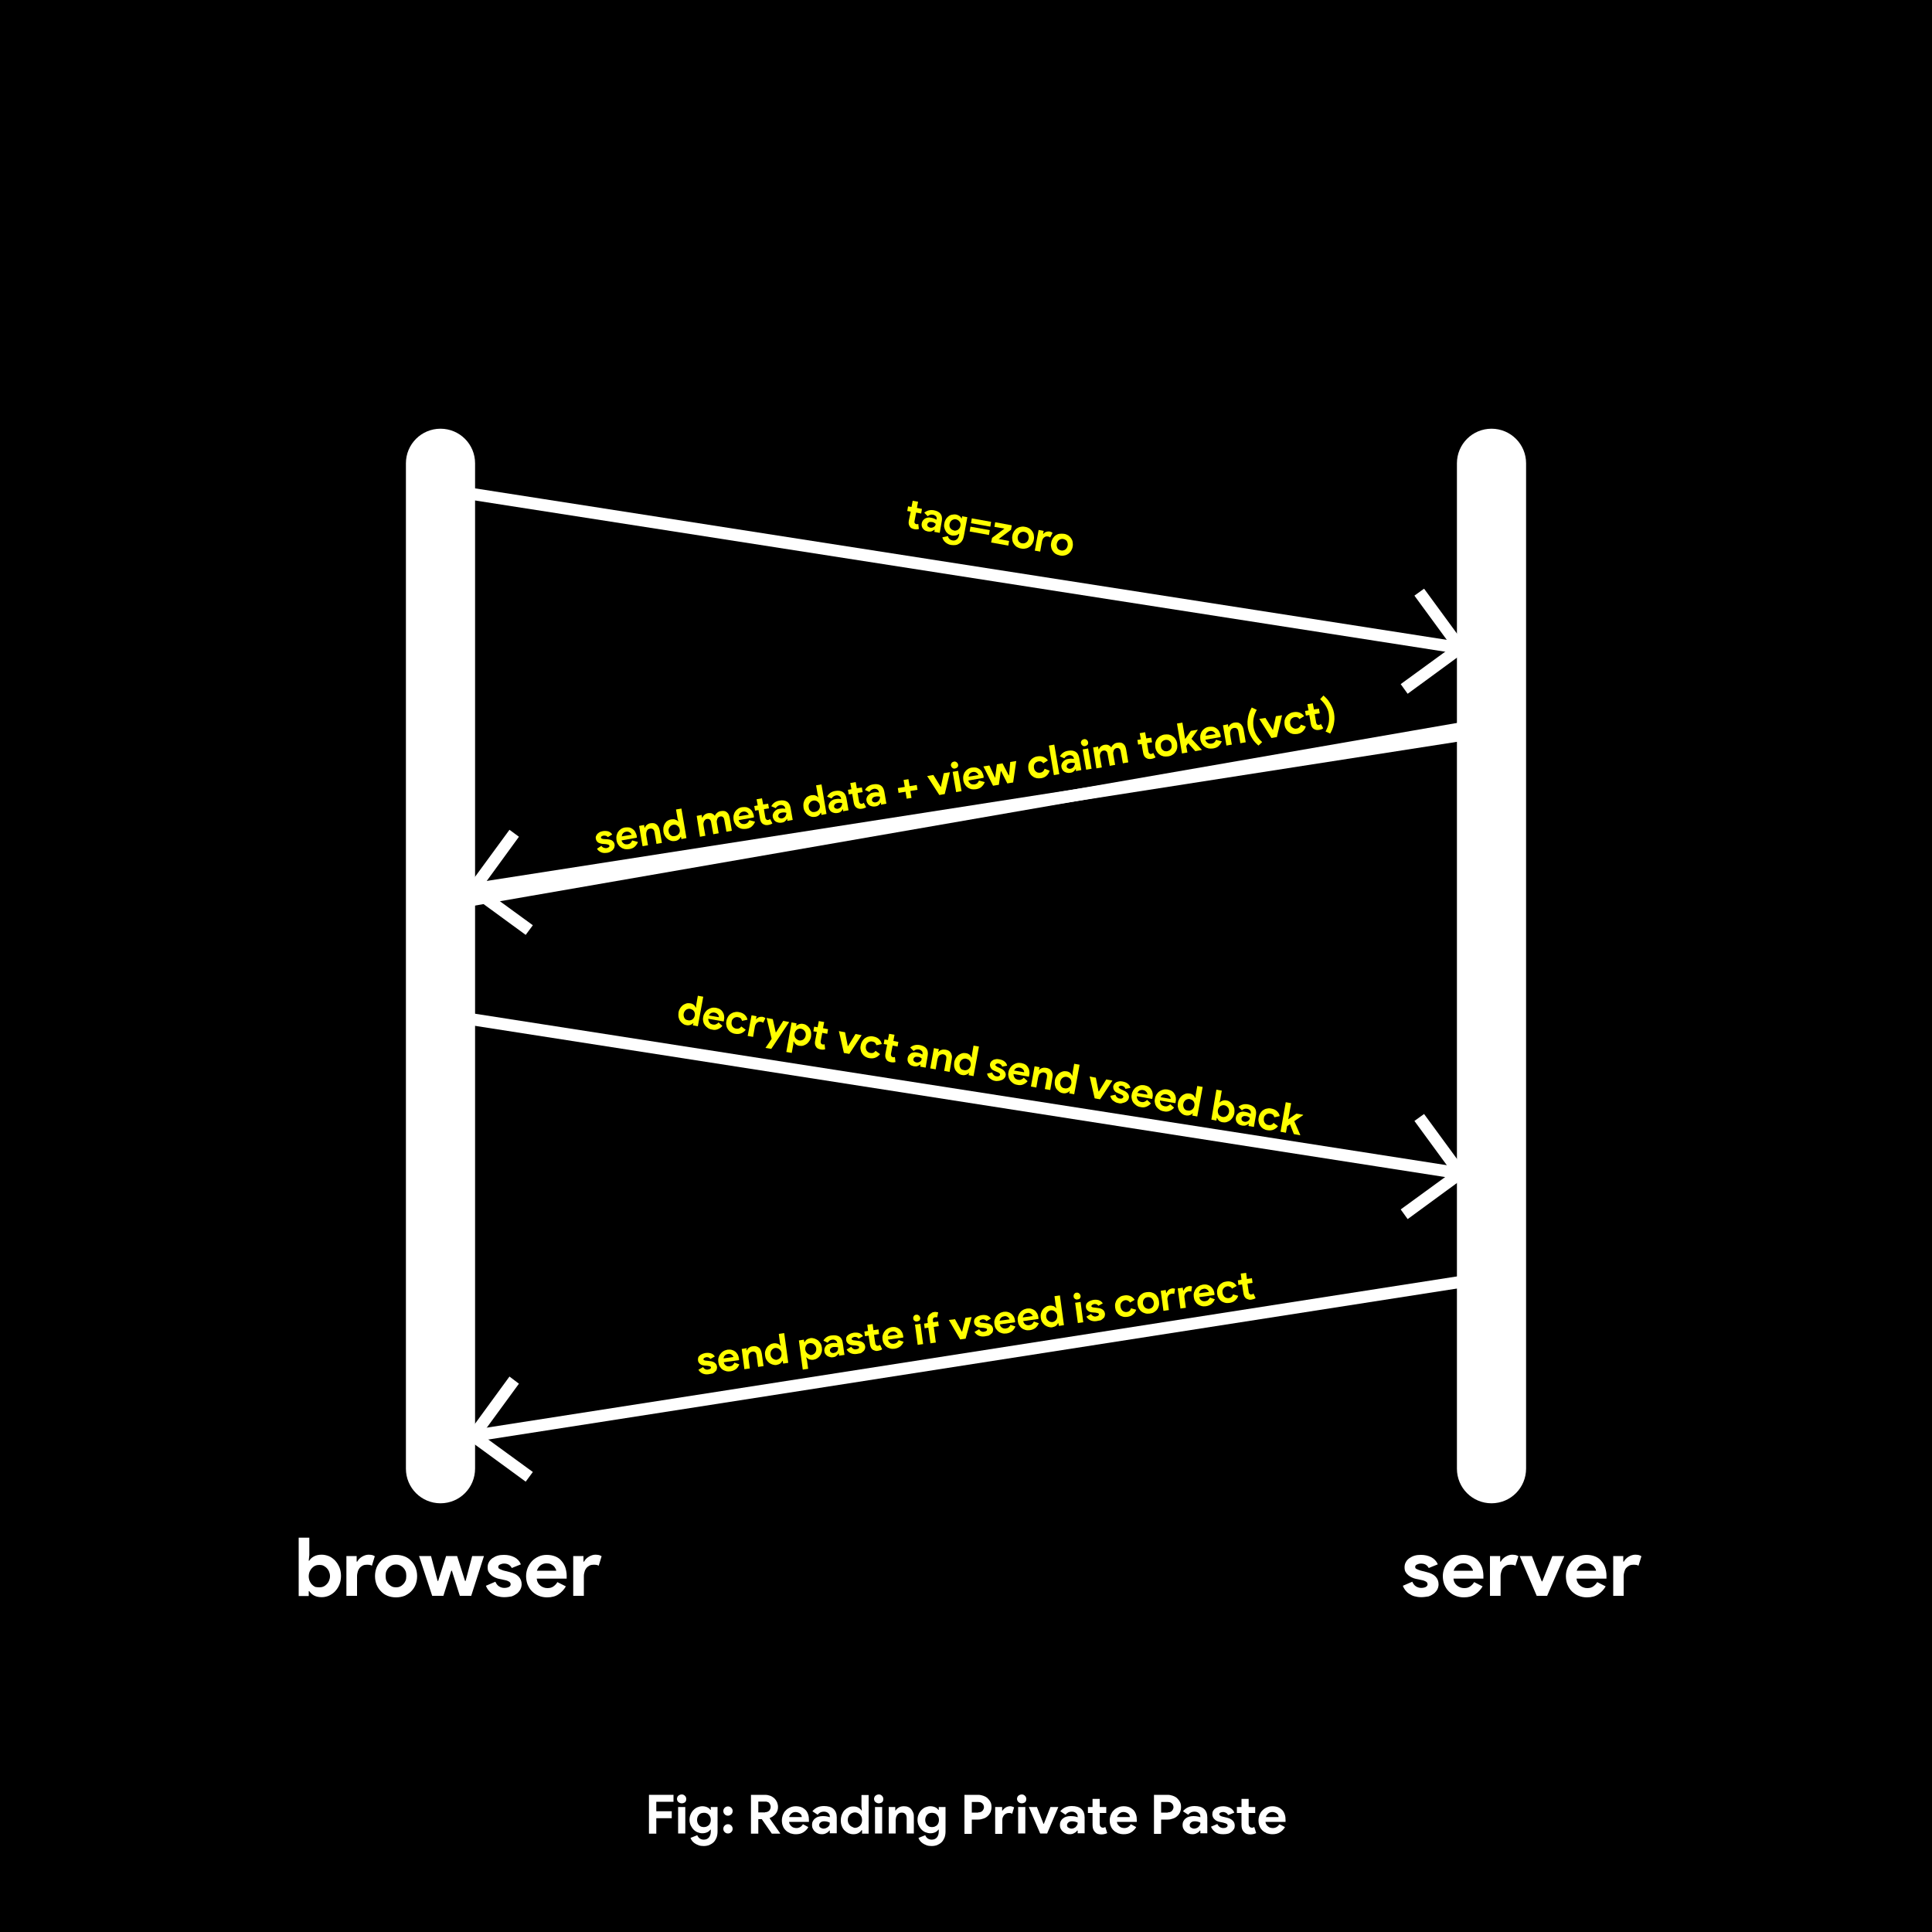 <?xml version="1.0" encoding="utf-8"?>
<!-- Generator: Adobe Illustrator 24.1.2, SVG Export Plug-In . SVG Version: 6.00 Build 0)  -->
<svg version="1.2" baseProfile="tiny" xmlns="http://www.w3.org/2000/svg" xmlns:xlink="http://www.w3.org/1999/xlink" x="0px"
	 y="0px" viewBox="0 0 1000 1000" overflow="visible" xml:space="preserve">
<rect x="0" y="0" width="1000" height="1000" fill="#808080" stroke="none"/>
<g id="Layer_4">
</g>
<g id="Layer_1">
	<g>
		<path fill="#FFFFFF" d="M47.8,63.7h7.3c1,0,1.9,0.2,2.7,0.5c0.8,0.3,1.5,0.8,2.1,1.3s1,1.2,1.4,2c0.3,0.8,0.5,1.6,0.5,2.5
			c0,0.7-0.1,1.3-0.3,1.9c-0.2,0.6-0.5,1.1-0.9,1.6c-0.4,0.5-0.8,0.9-1.4,1.3c-0.5,0.4-1.1,0.6-1.7,0.9l0,0.2l5.4,7.7v0.2h-4.3
			l-5.2-7.5h-1.8v7.5h-3.8V63.7z M55.1,72.8c0.9,0,1.6-0.3,2.1-0.8c0.5-0.5,0.8-1.2,0.8-2c0-0.4-0.1-0.7-0.2-1s-0.3-0.6-0.5-0.9
			c-0.2-0.3-0.5-0.5-0.9-0.6c-0.4-0.2-0.8-0.2-1.2-0.2h-3.6v5.6H55.1z"/>
		<path fill="#FFFFFF" d="M77.4,80.5c-0.6,1.1-1.5,2-2.6,2.7s-2.4,1-3.9,1c-1,0-2-0.2-2.9-0.5c-0.9-0.4-1.7-0.9-2.3-1.5
			c-0.7-0.7-1.2-1.4-1.5-2.3c-0.4-0.9-0.5-1.9-0.5-2.9c0-1,0.2-1.9,0.5-2.8c0.4-0.9,0.8-1.7,1.5-2.3c0.6-0.7,1.4-1.2,2.3-1.6
			s1.8-0.6,2.9-0.6c1.1,0,2.1,0.2,2.9,0.5c0.9,0.4,1.6,0.9,2.2,1.5c0.6,0.6,1,1.4,1.3,2.3c0.3,0.9,0.4,1.8,0.4,2.9
			c0,0.1,0,0.2,0,0.3c0,0.1,0,0.2,0,0.3c0,0.1,0,0.2,0,0.3H67.3c0.1,0.6,0.2,1,0.5,1.4c0.2,0.4,0.5,0.7,0.9,1
			c0.3,0.3,0.7,0.5,1.1,0.6c0.4,0.1,0.8,0.2,1.3,0.2c0.8,0,1.5-0.2,2.1-0.6c0.6-0.4,1-0.9,1.3-1.4L77.4,80.5z M74.1,75.1
			c0-0.2-0.1-0.5-0.2-0.8c-0.1-0.3-0.3-0.6-0.6-0.8c-0.3-0.3-0.6-0.5-1-0.6s-0.9-0.3-1.4-0.3c-0.8,0-1.5,0.2-2.1,0.7s-1,1.1-1.3,1.9
			H74.1z"/>
		<path fill="#FFFFFF" d="M88.6,82.3h-0.2c-0.4,0.5-0.9,1-1.6,1.3c-0.6,0.4-1.4,0.6-2.3,0.6c-0.7,0-1.4-0.1-2-0.4
			c-0.6-0.2-1.2-0.6-1.6-1c-0.5-0.4-0.8-0.9-1.1-1.5c-0.3-0.6-0.4-1.2-0.4-1.9c0-0.7,0.1-1.3,0.4-1.9s0.7-1.1,1.2-1.5
			c0.5-0.4,1.1-0.7,1.8-0.9c0.7-0.2,1.4-0.3,2.2-0.3c0.9,0,1.6,0.1,2.2,0.2c0.6,0.1,1.1,0.3,1.4,0.4v-0.4c0-0.7-0.3-1.3-0.9-1.8
			c-0.6-0.5-1.3-0.7-2.2-0.7c-1.3,0-2.3,0.5-3.2,1.6l-2.7-1.8c1.5-1.8,3.4-2.7,6-2.7c2.1,0,3.8,0.5,4.9,1.5s1.7,2.5,1.7,4.4v8.2
			h-3.6V82.3z M88.6,78.2c-0.4-0.2-0.9-0.4-1.3-0.5c-0.5-0.1-1-0.2-1.5-0.2c-0.9,0-1.6,0.2-2,0.6c-0.5,0.4-0.7,0.9-0.7,1.4
			s0.2,1,0.7,1.3s1,0.5,1.6,0.5c0.5,0,0.9-0.1,1.3-0.3c0.4-0.2,0.8-0.4,1-0.7c0.3-0.3,0.5-0.6,0.7-1C88.5,79,88.6,78.6,88.6,78.2z"
			/>
		<path fill="#FFFFFF" d="M105.2,82.1H105c-0.3,0.6-0.9,1.1-1.6,1.5c-0.7,0.4-1.6,0.6-2.6,0.6c-0.9,0-1.7-0.2-2.5-0.5
			c-0.8-0.4-1.5-0.9-2.1-1.5s-1.1-1.4-1.4-2.3c-0.4-0.9-0.5-1.9-0.5-2.9s0.2-2,0.5-2.9c0.4-0.9,0.8-1.7,1.4-2.3s1.3-1.1,2.1-1.5
			c0.8-0.4,1.6-0.5,2.5-0.5c1,0,1.9,0.2,2.6,0.6c0.7,0.4,1.2,0.9,1.6,1.5h0.2l-0.2-2v-6h3.7v20h-3.4V82.1z M101.6,80.8
			c0.5,0,0.9-0.1,1.4-0.3c0.4-0.2,0.8-0.4,1.2-0.8s0.6-0.7,0.8-1.2c0.2-0.5,0.3-1,0.3-1.7c0-0.6-0.1-1.2-0.3-1.7
			c-0.2-0.5-0.5-0.9-0.8-1.2s-0.7-0.6-1.2-0.8c-0.4-0.2-0.9-0.3-1.4-0.3s-0.9,0.1-1.4,0.3c-0.4,0.2-0.8,0.4-1.2,0.8
			s-0.6,0.7-0.8,1.2s-0.3,1-0.3,1.6c0,0.6,0.1,1.1,0.3,1.6s0.5,0.9,0.8,1.2s0.7,0.6,1.2,0.8C100.6,80.7,101.1,80.8,101.6,80.8z"/>
		<path fill="#FFFFFF" d="M114,74.5c-0.7,0-1.2-0.2-1.7-0.7c-0.5-0.5-0.7-1.1-0.7-1.7s0.2-1.2,0.7-1.7c0.5-0.5,1.1-0.7,1.7-0.7
			s1.2,0.2,1.7,0.7c0.5,0.5,0.7,1.1,0.7,1.7s-0.2,1.2-0.7,1.7C115.3,74.3,114.7,74.5,114,74.5z M114,83.8c-0.7,0-1.2-0.2-1.7-0.7
			c-0.5-0.5-0.7-1.1-0.7-1.7s0.2-1.2,0.7-1.7c0.5-0.5,1.1-0.7,1.7-0.7s1.2,0.2,1.7,0.7c0.5,0.5,0.7,1,0.7,1.7s-0.2,1.2-0.7,1.7
			C115.3,83.5,114.7,83.8,114,83.8z"/>
	</g>
</g>
<g id="Layer_2">
	<rect y="0" width="1000" height="1000"/>
	<g>
		<path fill="#FFFFFF" d="M154.6,795.9h5.5v9l-0.3,2.9h0.3c0.5-0.9,1.3-1.6,2.4-2.2c1.1-0.6,2.4-0.9,4-0.9c1.3,0,2.6,0.3,3.8,0.8
			c1.2,0.5,2.2,1.3,3.2,2.3c0.9,1,1.6,2.1,2.2,3.5c0.5,1.3,0.8,2.8,0.8,4.4s-0.3,3.1-0.8,4.4c-0.5,1.3-1.3,2.5-2.2,3.5
			c-0.9,1-2,1.7-3.2,2.3c-1.2,0.5-2.4,0.8-3.8,0.8c-1.6,0-2.9-0.3-4-0.9c-1.1-0.6-1.8-1.4-2.4-2.2h-0.3v2.5h-5.2V795.9z
			 M165.3,821.6c0.7,0,1.4-0.1,2.1-0.4s1.2-0.7,1.7-1.2c0.5-0.5,0.9-1.1,1.2-1.8c0.3-0.7,0.5-1.5,0.5-2.4s-0.2-1.7-0.5-2.4
			c-0.3-0.7-0.7-1.3-1.2-1.8c-0.5-0.5-1.1-0.9-1.7-1.2s-1.4-0.4-2.1-0.4s-1.4,0.1-2.1,0.4c-0.7,0.3-1.2,0.7-1.7,1.2
			c-0.5,0.5-0.9,1.1-1.2,1.8s-0.5,1.6-0.5,2.5c0,0.9,0.2,1.8,0.5,2.5c0.3,0.7,0.7,1.3,1.2,1.8c0.5,0.5,1.1,0.9,1.7,1.2
			C163.9,821.5,164.6,821.6,165.3,821.6z"/>
		<path fill="#FFFFFF" d="M179.4,805.4h5.2v2.9h0.3c0.3-0.5,0.6-1,1-1.4c0.4-0.4,0.9-0.8,1.4-1.1c0.5-0.3,1.1-0.6,1.7-0.8
			c0.6-0.2,1.2-0.3,1.8-0.3c0.7,0,1.3,0.1,1.9,0.2c0.5,0.2,1,0.4,1.3,0.6l-1.5,4.9c-0.3-0.2-0.7-0.3-1.1-0.4
			c-0.4-0.1-0.9-0.1-1.5-0.1c-0.8,0-1.4,0.1-2.1,0.4c-0.6,0.3-1.1,0.7-1.6,1.2c-0.4,0.5-0.8,1.2-1,1.9c-0.2,0.7-0.4,1.5-0.4,2.3V826
			h-5.5V805.4z"/>
		<path fill="#FFFFFF" d="M205,804.8c1.6,0,3.1,0.3,4.4,0.8c1.3,0.5,2.5,1.3,3.4,2.3c1,1,1.7,2.1,2.3,3.5c0.5,1.3,0.8,2.8,0.8,4.4
			s-0.3,3.1-0.8,4.4s-1.3,2.5-2.3,3.5c-1,1-2.1,1.7-3.4,2.3c-1.3,0.5-2.8,0.8-4.4,0.8c-1.6,0-3.1-0.3-4.4-0.8
			c-1.3-0.5-2.5-1.3-3.4-2.3c-1-1-1.7-2.1-2.3-3.5c-0.5-1.3-0.8-2.8-0.8-4.4s0.3-3.1,0.8-4.4c0.5-1.3,1.3-2.5,2.3-3.5
			c1-1,2.1-1.7,3.4-2.3S203.4,804.8,205,804.8z M205,821.6c0.7,0,1.4-0.1,2-0.4c0.7-0.3,1.2-0.7,1.7-1.2c0.5-0.5,0.9-1.1,1.2-1.8
			c0.3-0.7,0.4-1.6,0.4-2.5c0-0.9-0.1-1.8-0.4-2.5s-0.7-1.3-1.2-1.8c-0.5-0.5-1.1-0.9-1.7-1.2c-0.7-0.3-1.3-0.4-2-0.4
			c-0.7,0-1.4,0.1-2.1,0.4c-0.6,0.3-1.2,0.7-1.7,1.2c-0.5,0.5-0.9,1.1-1.2,1.8s-0.4,1.6-0.4,2.5c0,0.9,0.1,1.8,0.4,2.5
			c0.3,0.7,0.7,1.3,1.2,1.8c0.5,0.5,1.1,0.9,1.7,1.2C203.6,821.5,204.3,821.6,205,821.6z"/>
		<path fill="#FFFFFF" d="M216.9,805.4h6.2l3.4,12.9h0.3l4.1-12.9h5.7l4.1,12.9h0.3l3.4-12.9h6.1l-6.6,20.6h-5.9l-4.1-13h-0.3
			l-4.1,13h-5.8L216.9,805.4z"/>
		<path fill="#FFFFFF" d="M261,826.7c-1.3,0-2.5-0.2-3.6-0.5s-2-0.8-2.7-1.3c-0.8-0.5-1.4-1.2-2-1.9c-0.5-0.7-0.9-1.4-1.2-2.2
			l4.9-2.1c0.5,1.1,1.1,1.9,1.9,2.4c0.8,0.5,1.7,0.8,2.7,0.8c1,0,1.8-0.2,2.4-0.5s0.9-0.8,0.9-1.3c0-0.6-0.2-1-0.7-1.4
			c-0.5-0.3-1.3-0.7-2.5-0.9l-2.9-0.6c-0.6-0.1-1.3-0.4-2-0.7c-0.7-0.3-1.3-0.7-1.9-1.2c-0.6-0.5-1-1-1.4-1.7
			c-0.4-0.7-0.5-1.5-0.5-2.4c0-1,0.2-1.9,0.7-2.7c0.4-0.8,1-1.4,1.8-2c0.8-0.5,1.6-1,2.7-1.3c1-0.3,2.1-0.4,3.3-0.4
			c2,0,3.7,0.4,5.3,1.2s2.7,2,3.4,3.7l-4.7,1.9c-0.4-0.8-1-1.4-1.7-1.8c-0.8-0.4-1.5-0.5-2.3-0.5c-0.8,0-1.5,0.2-2.1,0.5
			c-0.6,0.3-0.9,0.7-0.9,1.2c0,0.5,0.2,0.9,0.7,1.1c0.5,0.3,1.2,0.5,2,0.8l3.2,0.8c2.1,0.5,3.7,1.3,4.7,2.4c1,1.1,1.5,2.4,1.5,3.9
			c0,0.9-0.2,1.8-0.6,2.6c-0.4,0.8-1,1.5-1.8,2.2c-0.8,0.6-1.7,1.1-2.8,1.5C263.6,826.5,262.4,826.7,261,826.7z"/>
		<path fill="#FFFFFF" d="M292.9,821.1c-1,1.7-2.2,3-3.8,4.1s-3.6,1.6-5.9,1.6c-1.6,0-3-0.3-4.3-0.8c-1.3-0.5-2.5-1.3-3.5-2.3
			c-1-1-1.7-2.1-2.3-3.5c-0.5-1.3-0.8-2.8-0.8-4.4c0-1.5,0.3-2.9,0.8-4.2c0.5-1.3,1.3-2.5,2.2-3.5s2.1-1.8,3.4-2.4
			c1.3-0.6,2.7-0.9,4.3-0.9c1.7,0,3.1,0.3,4.4,0.8c1.3,0.5,2.4,1.3,3.2,2.3c0.9,1,1.5,2.1,2,3.4c0.4,1.3,0.7,2.7,0.7,4.3
			c0,0.2,0,0.4,0,0.5c0,0.2,0,0.3,0,0.5c0,0.1,0,0.3,0,0.5h-15.5c0.1,0.8,0.3,1.6,0.7,2.2c0.3,0.6,0.8,1.1,1.3,1.5
			c0.5,0.4,1.1,0.7,1.7,0.9c0.6,0.2,1.2,0.3,1.9,0.3c1.3,0,2.3-0.3,3.1-0.9s1.5-1.3,2-2.2L292.9,821.1z M287.9,813.1
			c0-0.4-0.1-0.8-0.4-1.2c-0.2-0.4-0.5-0.9-0.9-1.3c-0.4-0.4-0.9-0.7-1.5-1c-0.6-0.3-1.3-0.4-2.2-0.4c-1.2,0-2.2,0.3-3.1,1
			c-0.9,0.7-1.5,1.6-1.9,2.8H287.9z"/>
		<path fill="#FFFFFF" d="M296.8,805.4h5.2v2.9h0.3c0.3-0.5,0.6-1,1-1.4c0.4-0.4,0.9-0.8,1.4-1.1c0.5-0.3,1.1-0.6,1.7-0.8
			c0.6-0.2,1.2-0.3,1.8-0.3c0.7,0,1.3,0.1,1.9,0.2c0.5,0.2,1,0.4,1.3,0.6l-1.5,4.9c-0.3-0.2-0.7-0.3-1.1-0.4
			c-0.4-0.1-0.9-0.1-1.5-0.1c-0.8,0-1.4,0.1-2.1,0.4c-0.6,0.3-1.1,0.7-1.6,1.2c-0.4,0.5-0.8,1.2-1,1.9c-0.2,0.7-0.4,1.5-0.4,2.3V826
			h-5.5V805.4z"/>
	</g>
	<g>
		<path fill="#FFFFFF" d="M735.6,826.7c-1.3,0-2.5-0.2-3.6-0.5c-1-0.3-2-0.8-2.7-1.3c-0.8-0.5-1.4-1.2-2-1.9
			c-0.5-0.7-0.9-1.4-1.2-2.2l4.9-2.1c0.5,1.1,1.1,1.9,1.9,2.4c0.8,0.5,1.7,0.8,2.7,0.8c1,0,1.8-0.2,2.4-0.5c0.6-0.4,0.9-0.8,0.9-1.3
			c0-0.6-0.2-1-0.7-1.4c-0.5-0.3-1.3-0.7-2.5-0.9l-2.9-0.6c-0.6-0.1-1.3-0.4-2-0.7c-0.7-0.3-1.3-0.7-1.9-1.2c-0.6-0.5-1-1-1.4-1.7
			c-0.4-0.7-0.5-1.5-0.5-2.4c0-1,0.2-1.9,0.7-2.7c0.4-0.8,1-1.4,1.8-2c0.8-0.5,1.6-1,2.7-1.3c1-0.3,2.1-0.4,3.3-0.4
			c2,0,3.7,0.4,5.3,1.2c1.5,0.8,2.7,2,3.4,3.7l-4.7,1.9c-0.4-0.8-1-1.4-1.7-1.8c-0.8-0.4-1.5-0.5-2.3-0.5c-0.8,0-1.5,0.2-2.1,0.5
			c-0.6,0.3-0.9,0.7-0.9,1.2c0,0.5,0.2,0.9,0.7,1.1c0.5,0.3,1.2,0.5,2,0.8l3.2,0.8c2.1,0.5,3.7,1.3,4.7,2.4c1,1.1,1.5,2.4,1.5,3.9
			c0,0.9-0.2,1.8-0.6,2.6c-0.4,0.8-1,1.5-1.8,2.2c-0.8,0.6-1.7,1.1-2.8,1.5C738.1,826.5,736.9,826.7,735.6,826.7z"/>
		<path fill="#FFFFFF" d="M767.4,821.1c-1,1.7-2.2,3-3.8,4.1s-3.6,1.6-5.9,1.6c-1.6,0-3-0.3-4.3-0.8c-1.3-0.5-2.5-1.3-3.5-2.3
			c-1-1-1.7-2.1-2.3-3.5c-0.5-1.3-0.8-2.8-0.8-4.4c0-1.5,0.3-2.9,0.8-4.2c0.5-1.3,1.3-2.5,2.2-3.5c1-1,2.1-1.8,3.4-2.4
			c1.3-0.6,2.7-0.9,4.3-0.9c1.7,0,3.1,0.3,4.4,0.8c1.3,0.5,2.4,1.3,3.2,2.3c0.9,1,1.5,2.1,2,3.4c0.4,1.3,0.7,2.7,0.7,4.3
			c0,0.2,0,0.4,0,0.5c0,0.2,0,0.3,0,0.5c0,0.1,0,0.3,0,0.5h-15.5c0.1,0.8,0.3,1.6,0.7,2.2c0.3,0.6,0.8,1.1,1.3,1.5
			c0.5,0.4,1.1,0.7,1.7,0.9c0.6,0.2,1.2,0.3,1.9,0.3c1.3,0,2.3-0.3,3.1-0.9s1.5-1.3,2-2.2L767.4,821.1z M762.4,813.1
			c0-0.4-0.1-0.8-0.4-1.2s-0.5-0.9-0.9-1.3c-0.4-0.4-0.9-0.7-1.5-1c-0.6-0.3-1.3-0.4-2.2-0.4c-1.2,0-2.2,0.3-3.1,1
			c-0.9,0.7-1.5,1.6-1.9,2.8H762.4z"/>
		<path fill="#FFFFFF" d="M771.3,805.4h5.2v2.9h0.3c0.3-0.5,0.6-1,1-1.4c0.4-0.4,0.9-0.8,1.4-1.1c0.5-0.3,1.1-0.6,1.7-0.8
			c0.6-0.2,1.2-0.3,1.8-0.3c0.7,0,1.4,0.1,1.9,0.2c0.5,0.2,1,0.4,1.3,0.6l-1.5,4.9c-0.3-0.2-0.7-0.3-1.1-0.4
			c-0.4-0.1-0.9-0.1-1.5-0.1c-0.8,0-1.4,0.1-2.1,0.4c-0.6,0.3-1.1,0.7-1.6,1.2s-0.8,1.2-1,1.9c-0.2,0.7-0.4,1.5-0.4,2.3V826h-5.5
			V805.4z"/>
		<path fill="#FFFFFF" d="M786.6,805.4h6.3l5.1,13.1h0.3l5.2-13.1h6.2l-8.9,20.6h-5.4L786.6,805.4z"/>
		<path fill="#FFFFFF" d="M831.1,821.1c-1,1.7-2.2,3-3.8,4.1s-3.6,1.6-5.9,1.6c-1.6,0-3-0.3-4.3-0.8c-1.3-0.5-2.5-1.3-3.5-2.3
			c-1-1-1.7-2.1-2.3-3.5c-0.5-1.3-0.8-2.8-0.8-4.4c0-1.5,0.3-2.9,0.8-4.2c0.5-1.3,1.3-2.5,2.2-3.5c1-1,2.1-1.8,3.4-2.4
			c1.3-0.6,2.7-0.9,4.3-0.9c1.7,0,3.1,0.3,4.4,0.8c1.3,0.5,2.4,1.3,3.2,2.3c0.9,1,1.5,2.1,2,3.4c0.4,1.3,0.7,2.7,0.7,4.3
			c0,0.2,0,0.4,0,0.5c0,0.2,0,0.3,0,0.5c0,0.1,0,0.3,0,0.5h-15.5c0.1,0.8,0.3,1.6,0.7,2.2c0.3,0.6,0.8,1.1,1.3,1.5
			c0.5,0.4,1.1,0.7,1.7,0.9c0.6,0.2,1.2,0.3,1.9,0.3c1.3,0,2.3-0.3,3.1-0.9s1.5-1.3,2-2.2L831.1,821.1z M826.1,813.1
			c0-0.4-0.1-0.8-0.4-1.2s-0.5-0.9-0.9-1.3c-0.4-0.4-0.9-0.7-1.5-1c-0.6-0.3-1.3-0.4-2.2-0.4c-1.2,0-2.2,0.3-3.1,1
			c-0.9,0.7-1.5,1.6-1.9,2.8H826.1z"/>
		<path fill="#FFFFFF" d="M835,805.4h5.2v2.9h0.3c0.3-0.5,0.6-1,1-1.4c0.4-0.4,0.9-0.8,1.4-1.1c0.5-0.3,1.1-0.6,1.7-0.8
			c0.6-0.2,1.2-0.3,1.8-0.3c0.7,0,1.4,0.1,1.9,0.2c0.5,0.2,1,0.4,1.3,0.6l-1.5,4.9c-0.3-0.2-0.7-0.3-1.1-0.4
			c-0.4-0.1-0.9-0.1-1.5-0.1c-0.8,0-1.4,0.1-2.1,0.4c-0.6,0.3-1.1,0.7-1.6,1.2s-0.8,1.2-1,1.9c-0.2,0.7-0.4,1.5-0.4,2.3V826H835
			V805.4z"/>
	</g>
	<g>
		<g>
			<path fill="#FFFF00" d="M471.4,264.8l-1.8-0.3l0.4-2.4l1.8,0.3l0.6-3.2l2.8,0.5l-0.6,3.2l2.6,0.5l-0.4,2.4l-2.6-0.5l-0.8,4.2
				c0,0.3-0.1,0.5-0.1,0.7c0,0.2,0.1,0.4,0.2,0.6c0.2,0.3,0.4,0.4,0.8,0.5c0.2,0,0.4,0.1,0.6,0c0.2,0,0.3-0.1,0.4-0.1l0.3,2.6
				c-0.4,0.1-0.7,0.2-1.1,0.2c-0.4,0-0.8,0-1.3-0.1c-0.5-0.1-1-0.3-1.4-0.5c-0.4-0.2-0.7-0.5-0.9-0.9c-0.6-0.8-0.7-1.8-0.5-3
				L471.4,264.8z"/>
			<path fill="#FFFF00" d="M483.8,274.2l-0.2,0c-0.4,0.3-0.9,0.6-1.4,0.8c-0.5,0.2-1.1,0.2-1.9,0.1c-0.5-0.1-1-0.3-1.5-0.5
				c-0.4-0.3-0.8-0.6-1.1-1c-0.3-0.4-0.5-0.8-0.6-1.3c-0.1-0.5-0.1-1,0-1.5c0.1-0.5,0.3-1,0.6-1.4c0.3-0.4,0.7-0.7,1.1-1
				c0.4-0.2,0.9-0.4,1.5-0.5c0.6-0.1,1.1,0,1.7,0.1c0.7,0.1,1.2,0.3,1.7,0.5c0.4,0.2,0.8,0.4,1,0.5l0.1-0.3c0.1-0.6,0-1.1-0.4-1.5
				c-0.4-0.4-0.9-0.7-1.5-0.8c-1-0.2-1.9,0.1-2.7,0.8l-1.8-1.8c1.4-1.2,3-1.6,4.9-1.3c1.6,0.3,2.8,0.9,3.5,1.8
				c0.7,0.9,0.9,2.1,0.7,3.6l-1.1,6.3l-2.8-0.5L483.8,274.2z M484.3,271.1c-0.3-0.2-0.6-0.4-0.9-0.6c-0.3-0.2-0.7-0.3-1.1-0.3
				c-0.7-0.1-1.2-0.1-1.6,0.2s-0.7,0.6-0.7,1c-0.1,0.4,0,0.8,0.3,1.1c0.3,0.3,0.7,0.5,1.1,0.6c0.4,0.1,0.7,0.1,1.1,0
				c0.3-0.1,0.6-0.2,0.9-0.4c0.3-0.2,0.5-0.4,0.7-0.7C484.2,271.7,484.3,271.4,484.3,271.1z"/>
			<path fill="#FFFF00" d="M492.4,282.1c-0.7-0.1-1.4-0.3-1.9-0.6c-0.5-0.3-1-0.6-1.4-1c-0.4-0.4-0.7-0.8-0.9-1.2
				c-0.2-0.4-0.4-0.8-0.4-1.2l2.9-0.6c0.1,0.6,0.3,1.1,0.8,1.5c0.4,0.4,0.9,0.6,1.4,0.7c0.9,0.2,1.6,0,2.3-0.5
				c0.6-0.5,1-1.2,1.2-2.2l0.1-0.7l-0.2,0c-0.4,0.4-0.9,0.7-1.5,0.8s-1.2,0.2-2,0.1c-0.6-0.1-1.2-0.4-1.8-0.7
				c-0.5-0.4-1-0.8-1.4-1.4c-0.4-0.6-0.6-1.2-0.8-1.9c-0.2-0.7-0.2-1.5,0-2.3c0.1-0.8,0.4-1.5,0.8-2.2c0.4-0.6,0.9-1.1,1.4-1.5
				c0.5-0.4,1.1-0.7,1.8-0.8c0.6-0.1,1.3-0.2,1.9-0.1c0.7,0.1,1.3,0.4,1.8,0.7s0.9,0.8,1.1,1.3l0.2,0l0.2-1.1l2.7,0.5l-1.8,9.7
				c-0.2,0.9-0.4,1.7-0.8,2.3c-0.4,0.7-0.9,1.2-1.5,1.6c-0.6,0.4-1.2,0.7-1.9,0.8C494,282.2,493.2,282.2,492.4,282.1z M493.8,274.6
				c0.3,0.1,0.7,0.1,1,0c0.4-0.1,0.7-0.2,1-0.4c0.3-0.2,0.6-0.5,0.8-0.8c0.2-0.3,0.4-0.7,0.5-1.2s0.1-0.9,0-1.3
				c-0.1-0.4-0.2-0.7-0.5-1c-0.2-0.3-0.5-0.5-0.8-0.7c-0.3-0.2-0.6-0.3-1-0.4c-0.3-0.1-0.7-0.1-1,0s-0.7,0.2-1,0.4
				c-0.3,0.2-0.6,0.5-0.8,0.8c-0.2,0.3-0.4,0.7-0.5,1.2s-0.1,0.9,0,1.3c0.1,0.4,0.2,0.7,0.5,1c0.2,0.3,0.5,0.5,0.8,0.7
				C493.2,274.4,493.5,274.5,493.8,274.6z"/>
			<path fill="#FFFF00" d="M502.3,272.6l10,1.8l-0.4,2.5l-10-1.8L502.3,272.6z M503,268.3l10,1.8l-0.4,2.5l-10-1.8L503,268.3z"/>
			<path fill="#FFFF00" d="M513.5,278.4l6.4-4.8l-5.2-0.9l0.4-2.4l8.6,1.6l-0.4,2.3l-6.4,4.8l5.4,1l-0.4,2.4l-8.9-1.6L513.5,278.4z"
				/>
			<path fill="#FFFF00" d="M530.6,272.7c0.8,0.1,1.5,0.4,2.2,0.8c0.6,0.4,1.1,0.9,1.5,1.5s0.7,1.2,0.8,2s0.2,1.5,0,2.3
				c-0.1,0.8-0.4,1.5-0.8,2.2c-0.4,0.6-0.9,1.2-1.5,1.6c-0.6,0.4-1.2,0.7-2,0.8c-0.7,0.2-1.5,0.2-2.3,0c-0.8-0.1-1.5-0.4-2.2-0.8
				c-0.6-0.4-1.1-0.9-1.5-1.5c-0.4-0.6-0.7-1.2-0.8-2s-0.2-1.5,0-2.3c0.1-0.8,0.4-1.5,0.8-2.2c0.4-0.6,0.9-1.2,1.5-1.6
				c0.6-0.4,1.2-0.7,2-0.8C529,272.5,529.8,272.5,530.6,272.7z M529,281.2c0.4,0.1,0.7,0.1,1.1,0c0.4-0.1,0.7-0.2,1-0.4
				c0.3-0.2,0.6-0.5,0.8-0.8c0.2-0.3,0.4-0.8,0.5-1.2s0.1-0.9,0-1.3c-0.1-0.4-0.2-0.7-0.4-1.1c-0.2-0.3-0.5-0.6-0.8-0.7
				c-0.3-0.2-0.6-0.3-1-0.4c-0.4-0.1-0.7-0.1-1.1,0s-0.7,0.2-1,0.4c-0.3,0.2-0.6,0.5-0.8,0.8c-0.2,0.3-0.4,0.8-0.5,1.2
				c-0.1,0.5-0.1,0.9,0,1.3c0.1,0.4,0.2,0.7,0.4,1.1c0.2,0.3,0.5,0.6,0.8,0.7C528.3,281.1,528.6,281.2,529,281.2z"/>
			<path fill="#FFFF00" d="M537.6,274.3l2.6,0.5l-0.3,1.5l0.2,0c0.2-0.2,0.4-0.4,0.6-0.6s0.5-0.3,0.8-0.4c0.3-0.1,0.6-0.2,0.9-0.2
				c0.3,0,0.6,0,0.9,0c0.4,0.1,0.7,0.2,0.9,0.3c0.2,0.1,0.5,0.3,0.6,0.4l-1.2,2.4c-0.2-0.1-0.3-0.2-0.5-0.3
				c-0.2-0.1-0.4-0.2-0.7-0.2c-0.4-0.1-0.7-0.1-1.1,0s-0.6,0.3-0.9,0.5c-0.3,0.2-0.5,0.5-0.7,0.9c-0.2,0.3-0.3,0.7-0.4,1.2l-0.9,5.2
				l-2.8-0.5L537.6,274.3z"/>
			<path fill="#FFFF00" d="M550.7,276.3c0.8,0.1,1.5,0.4,2.2,0.8c0.6,0.4,1.1,0.9,1.5,1.5s0.7,1.2,0.8,2s0.2,1.5,0,2.3
				c-0.1,0.8-0.4,1.5-0.8,2.2c-0.4,0.6-0.9,1.2-1.5,1.6c-0.6,0.4-1.2,0.7-2,0.8c-0.7,0.2-1.5,0.2-2.3,0s-1.5-0.4-2.2-0.8
				c-0.6-0.4-1.1-0.9-1.5-1.5c-0.4-0.6-0.7-1.2-0.8-2c-0.2-0.7-0.2-1.5,0-2.3c0.1-0.8,0.4-1.5,0.8-2.2c0.4-0.6,0.9-1.2,1.5-1.6
				c0.6-0.4,1.2-0.7,2-0.8C549.1,276.2,549.9,276.2,550.7,276.3z M549.2,284.9c0.4,0.1,0.7,0.1,1.1,0c0.4-0.1,0.7-0.2,1-0.4
				c0.3-0.2,0.6-0.5,0.8-0.8c0.2-0.3,0.4-0.8,0.5-1.2s0.1-0.9,0-1.3c-0.1-0.4-0.2-0.7-0.4-1.1c-0.2-0.3-0.5-0.6-0.8-0.7
				c-0.3-0.2-0.6-0.3-1-0.4c-0.4-0.1-0.7-0.1-1.1,0s-0.7,0.2-1,0.4c-0.3,0.2-0.6,0.5-0.8,0.8c-0.2,0.3-0.4,0.8-0.5,1.2
				c-0.1,0.5-0.1,0.9,0,1.3c0.1,0.4,0.2,0.7,0.4,1.1c0.2,0.3,0.5,0.6,0.8,0.7C548.5,284.7,548.8,284.8,549.2,284.9z"/>
		</g>
		<g>
			<path fill="#FFFF00" d="M358.9,529.6l-0.2,0c-0.3,0.4-0.8,0.7-1.4,0.9c-0.6,0.2-1.3,0.3-2.1,0.1c-0.7-0.1-1.3-0.4-1.8-0.8
				c-0.6-0.4-1-0.9-1.4-1.4c-0.4-0.6-0.6-1.2-0.8-2c-0.1-0.7-0.1-1.5,0-2.3c0.1-0.8,0.4-1.5,0.8-2.2c0.4-0.6,0.9-1.2,1.4-1.6
				c0.6-0.4,1.2-0.7,1.8-0.9s1.3-0.2,2-0.1c0.8,0.1,1.4,0.4,1.9,0.8c0.5,0.4,0.8,0.9,1,1.4l0.2,0l0.1-1.5l0.8-4.6l2.8,0.5l-2.8,15.3
				l-2.6-0.5L358.9,529.6z M356.2,528.1c0.4,0.1,0.7,0.1,1.1,0c0.4-0.1,0.7-0.2,1-0.4c0.3-0.2,0.6-0.5,0.8-0.8
				c0.2-0.3,0.4-0.8,0.5-1.2c0.1-0.5,0.1-0.9,0-1.3c-0.1-0.4-0.2-0.8-0.5-1.1c-0.2-0.3-0.5-0.6-0.8-0.7s-0.7-0.3-1-0.4
				c-0.4-0.1-0.7-0.1-1.1,0c-0.4,0.1-0.7,0.2-1,0.4c-0.3,0.2-0.6,0.5-0.8,0.8c-0.2,0.3-0.4,0.7-0.5,1.2c-0.1,0.5-0.1,0.9,0,1.3
				c0.1,0.4,0.2,0.8,0.4,1.1c0.2,0.3,0.5,0.6,0.8,0.8C355.5,527.9,355.9,528,356.2,528.1z"/>
			<path fill="#FFFF00" d="M373.9,531c-0.6,0.8-1.4,1.3-2.3,1.7c-0.9,0.4-2,0.5-3.1,0.2c-0.8-0.1-1.5-0.4-2.1-0.8
				c-0.6-0.4-1.1-0.9-1.6-1.5c-0.4-0.6-0.7-1.2-0.8-2c-0.2-0.7-0.2-1.5,0-2.3c0.1-0.8,0.4-1.4,0.8-2.1c0.4-0.6,0.9-1.2,1.5-1.6
				c0.6-0.4,1.2-0.7,1.9-0.9c0.7-0.2,1.5-0.2,2.3-0.1c0.8,0.2,1.6,0.4,2.2,0.8s1.1,0.9,1.4,1.5c0.4,0.6,0.6,1.2,0.7,1.9
				c0.1,0.7,0.1,1.5-0.1,2.2c0,0.1,0,0.2,0,0.3c0,0.1-0.1,0.2-0.1,0.2c0,0.1,0,0.1-0.1,0.2l-7.9-1.4c0,0.4,0,0.8,0.2,1.2
				c0.1,0.3,0.3,0.6,0.5,0.9c0.2,0.3,0.5,0.5,0.8,0.6c0.3,0.1,0.6,0.3,0.9,0.3c0.6,0.1,1.2,0.1,1.7-0.2c0.5-0.2,0.9-0.5,1.2-0.9
				L373.9,531z M372.1,526.5c0-0.2,0-0.4-0.1-0.7c-0.1-0.2-0.2-0.5-0.4-0.7c-0.2-0.2-0.4-0.4-0.7-0.6c-0.3-0.2-0.6-0.3-1.1-0.4
				c-0.6-0.1-1.2,0-1.7,0.2c-0.5,0.3-0.9,0.7-1.2,1.3L372.1,526.5z"/>
			<path fill="#FFFF00" d="M386,533c-0.6,0.8-1.4,1.4-2.3,1.8c-0.9,0.4-2,0.5-3.2,0.3c-0.8-0.1-1.5-0.4-2.2-0.8
				c-0.6-0.4-1.1-0.9-1.5-1.5c-0.4-0.6-0.7-1.2-0.8-2c-0.2-0.7-0.2-1.5,0-2.3c0.1-0.8,0.4-1.5,0.8-2.2s0.9-1.2,1.5-1.6
				c0.6-0.4,1.2-0.7,2-0.8c0.7-0.2,1.5-0.2,2.3,0c1.2,0.2,2.2,0.7,2.9,1.4c0.7,0.7,1.2,1.5,1.4,2.5l-2.8,0.6c-0.2-0.5-0.4-1-0.7-1.3
				s-0.8-0.5-1.4-0.6c-0.4-0.1-0.7-0.1-1.1,0c-0.4,0.1-0.7,0.2-1,0.4c-0.3,0.2-0.5,0.5-0.8,0.8c-0.2,0.3-0.4,0.7-0.4,1.2
				c-0.1,0.5-0.1,0.9,0,1.3c0.1,0.4,0.2,0.7,0.4,1c0.2,0.3,0.5,0.6,0.8,0.8s0.6,0.3,1,0.4c0.6,0.1,1.1,0.1,1.6-0.1
				c0.5-0.2,0.8-0.5,1.2-1L386,533z"/>
			<path fill="#FFFF00" d="M389,525.5l2.6,0.5l-0.3,1.5l0.2,0c0.2-0.2,0.4-0.4,0.6-0.6c0.3-0.2,0.5-0.3,0.8-0.4
				c0.3-0.1,0.6-0.2,0.9-0.2c0.3,0,0.6,0,0.9,0c0.4,0.1,0.7,0.2,0.9,0.3c0.2,0.1,0.5,0.3,0.6,0.4l-1.2,2.4c-0.2-0.1-0.3-0.2-0.5-0.3
				c-0.2-0.1-0.4-0.2-0.7-0.2c-0.4-0.1-0.7-0.1-1.1,0c-0.3,0.1-0.6,0.3-0.9,0.5c-0.3,0.2-0.5,0.5-0.7,0.9c-0.2,0.3-0.3,0.7-0.4,1.2
				l-0.9,5.2l-2.8-0.5L389,525.5z"/>
			<path fill="#FFFF00" d="M399.4,537.7l-2.6-10.8l3.2,0.6l1.5,6.8l0.2,0l3.7-5.9l3.1,0.6l-9.3,13.9l-3-0.5L399.4,537.7z"/>
			<path fill="#FFFF00" d="M409.7,529.2l2.6,0.5l-0.2,1.3l0.2,0c0.3-0.4,0.8-0.7,1.4-0.9c0.6-0.2,1.3-0.3,2.1-0.1
				c0.7,0.1,1.3,0.4,1.8,0.8c0.6,0.4,1,0.9,1.4,1.4c0.4,0.6,0.6,1.2,0.8,2c0.1,0.7,0.1,1.5,0,2.3c-0.1,0.8-0.4,1.5-0.8,2.2
				c-0.4,0.6-0.9,1.2-1.4,1.6c-0.6,0.4-1.2,0.7-1.8,0.9c-0.7,0.2-1.3,0.2-2,0.1c-0.8-0.1-1.4-0.4-1.9-0.8c-0.5-0.4-0.8-0.9-1-1.4
				l-0.2,0l-0.1,1.5l-0.8,4.4l-2.8-0.5L409.7,529.2z M413.6,538.5c0.4,0.1,0.7,0.1,1.1,0c0.4-0.1,0.7-0.2,1-0.4
				c0.3-0.2,0.6-0.5,0.8-0.8c0.2-0.3,0.4-0.7,0.5-1.2c0.1-0.5,0.1-0.9,0-1.3c-0.1-0.4-0.2-0.8-0.5-1.1c-0.2-0.3-0.5-0.6-0.8-0.8
				s-0.6-0.3-1-0.4c-0.4-0.1-0.7-0.1-1.1,0c-0.4,0.1-0.7,0.2-1,0.4c-0.3,0.2-0.6,0.5-0.8,0.8c-0.2,0.3-0.4,0.7-0.5,1.2
				s-0.1,0.9,0,1.3c0.1,0.4,0.2,0.8,0.5,1.1c0.2,0.3,0.5,0.6,0.8,0.7C412.9,538.3,413.2,538.4,413.6,538.5z"/>
			<path fill="#FFFF00" d="M422.8,534.1l-1.8-0.3l0.4-2.4l1.8,0.3l0.6-3.2l2.8,0.5l-0.6,3.2l2.6,0.5l-0.4,2.4l-2.6-0.5l-0.8,4.2
				c0,0.3-0.1,0.5,0,0.7c0,0.2,0.1,0.4,0.2,0.6c0.2,0.3,0.4,0.4,0.8,0.5c0.2,0,0.4,0.1,0.6,0c0.2,0,0.3-0.1,0.4-0.1l0.3,2.6
				c-0.4,0.1-0.7,0.2-1.1,0.2c-0.4,0-0.8,0-1.3-0.1c-0.5-0.1-1-0.3-1.4-0.5c-0.4-0.2-0.7-0.5-0.9-0.9c-0.6-0.8-0.7-1.8-0.5-3
				L422.8,534.1z"/>
			<path fill="#FFFF00" d="M434.2,533.7l3.2,0.6l1.4,7.1l0.2,0l3.8-6.2l3.2,0.6l-6.4,9.7l-2.8-0.5L434.2,533.7z"/>
			<path fill="#FFFF00" d="M455.5,545.6c-0.6,0.8-1.4,1.4-2.3,1.8c-0.9,0.4-2,0.5-3.2,0.3c-0.8-0.1-1.5-0.4-2.2-0.8
				c-0.6-0.4-1.1-0.9-1.5-1.5c-0.4-0.6-0.7-1.2-0.8-2c-0.2-0.7-0.2-1.5,0-2.3c0.1-0.8,0.4-1.5,0.8-2.2c0.4-0.6,0.9-1.2,1.5-1.6
				c0.6-0.4,1.2-0.7,2-0.8c0.7-0.2,1.5-0.2,2.3,0c1.2,0.2,2.2,0.7,2.9,1.4c0.7,0.7,1.2,1.5,1.4,2.5l-2.8,0.6c-0.2-0.5-0.4-1-0.7-1.3
				c-0.3-0.3-0.8-0.5-1.4-0.6c-0.4-0.1-0.7-0.1-1.1,0c-0.4,0.1-0.7,0.2-1,0.4c-0.3,0.2-0.5,0.5-0.8,0.8c-0.2,0.3-0.4,0.7-0.4,1.2
				c-0.1,0.5-0.1,0.9,0,1.3c0.1,0.4,0.2,0.7,0.4,1c0.2,0.3,0.5,0.6,0.8,0.8c0.3,0.2,0.6,0.3,1,0.4c0.6,0.1,1.1,0.1,1.6-0.1
				c0.5-0.2,0.8-0.5,1.2-1L455.5,545.6z"/>
			<path fill="#FFFF00" d="M459.2,540.7l-1.8-0.3l0.4-2.4l1.8,0.3l0.6-3.2l2.8,0.5l-0.6,3.2l2.6,0.5l-0.4,2.4l-2.6-0.5l-0.8,4.2
				c0,0.3-0.1,0.5,0,0.7c0,0.2,0.1,0.4,0.2,0.6c0.2,0.3,0.4,0.4,0.8,0.5c0.2,0,0.4,0.1,0.6,0c0.2,0,0.3-0.1,0.4-0.1l0.3,2.6
				c-0.4,0.1-0.7,0.2-1.1,0.2c-0.4,0-0.8,0-1.3-0.1c-0.5-0.1-1-0.3-1.4-0.5c-0.4-0.2-0.7-0.5-0.9-0.9c-0.6-0.8-0.7-1.8-0.5-3
				L459.2,540.7z"/>
			<path fill="#FFFF00" d="M476.5,551l-0.2,0c-0.4,0.3-0.9,0.6-1.4,0.8c-0.5,0.2-1.1,0.2-1.9,0.1c-0.5-0.1-1-0.3-1.5-0.5
				c-0.4-0.3-0.8-0.6-1.1-1c-0.3-0.4-0.5-0.8-0.6-1.3c-0.1-0.5-0.1-1,0-1.5c0.1-0.5,0.3-1,0.6-1.4c0.3-0.4,0.7-0.7,1.1-1
				s0.9-0.4,1.5-0.5c0.6-0.1,1.1,0,1.7,0.1c0.7,0.1,1.2,0.3,1.7,0.5c0.4,0.2,0.8,0.4,1,0.5l0.1-0.3c0.1-0.6,0-1.1-0.4-1.5
				c-0.4-0.4-0.9-0.7-1.5-0.8c-1-0.2-1.9,0.1-2.7,0.8l-1.8-1.8c1.4-1.2,3-1.6,4.9-1.3c1.6,0.3,2.8,0.9,3.5,1.8
				c0.7,0.9,0.9,2.1,0.7,3.6l-1.1,6.3l-2.8-0.5L476.5,551z M477.1,547.9c-0.3-0.2-0.6-0.4-0.9-0.6c-0.3-0.2-0.7-0.3-1.1-0.3
				c-0.7-0.1-1.2-0.1-1.6,0.2c-0.4,0.2-0.7,0.6-0.7,1c-0.1,0.4,0,0.8,0.3,1.1c0.3,0.3,0.7,0.5,1.1,0.6c0.4,0.1,0.7,0.1,1.1,0
				c0.3-0.1,0.6-0.2,0.9-0.4c0.3-0.2,0.5-0.4,0.7-0.7C476.9,548.5,477,548.2,477.1,547.9z"/>
			<path fill="#FFFF00" d="M485.6,544.4l0.2,0c0.4-0.5,0.9-0.8,1.6-1c0.6-0.2,1.3-0.2,2-0.1c0.7,0.1,1.2,0.3,1.7,0.6
				c0.5,0.3,0.8,0.7,1.1,1.1c0.2,0.5,0.4,1,0.5,1.5c0.1,0.6,0,1.2-0.1,1.9l-1.1,6.4l-2.8-0.5l1.1-6c0.1-0.8,0.1-1.3-0.2-1.8
				c-0.3-0.4-0.7-0.7-1.4-0.8c-0.4-0.1-0.7,0-1.1,0.1c-0.3,0.1-0.6,0.3-0.9,0.5c-0.3,0.2-0.5,0.5-0.6,0.9c-0.2,0.4-0.3,0.8-0.4,1.2
				l-0.9,5.1l-2.8-0.5l1.9-10.5l2.6,0.5L485.6,544.4z"/>
			<path fill="#FFFF00" d="M501.6,555.4l-0.2,0c-0.3,0.4-0.8,0.7-1.4,0.9c-0.6,0.2-1.3,0.3-2.1,0.1c-0.7-0.1-1.3-0.4-1.8-0.8
				c-0.6-0.4-1-0.9-1.4-1.4c-0.4-0.6-0.6-1.2-0.8-2c-0.1-0.7-0.1-1.5,0-2.3c0.1-0.8,0.4-1.5,0.8-2.2c0.4-0.6,0.9-1.2,1.4-1.6
				c0.6-0.4,1.2-0.7,1.8-0.9c0.7-0.2,1.3-0.2,2-0.1c0.8,0.1,1.4,0.4,1.9,0.8c0.5,0.4,0.8,0.9,1,1.4l0.2,0l0.1-1.5l0.8-4.6l2.8,0.5
				l-2.8,15.3l-2.6-0.5L501.6,555.4z M499,553.9c0.4,0.1,0.7,0.1,1.1,0c0.4-0.1,0.7-0.2,1-0.4s0.6-0.5,0.8-0.8
				c0.2-0.3,0.4-0.7,0.5-1.2s0.1-0.9,0-1.3c-0.1-0.4-0.2-0.8-0.5-1.1c-0.2-0.3-0.5-0.6-0.8-0.7s-0.7-0.3-1-0.4
				c-0.4-0.1-0.7-0.1-1.1,0c-0.4,0.1-0.7,0.2-1,0.4c-0.3,0.2-0.6,0.5-0.8,0.8c-0.2,0.3-0.4,0.7-0.5,1.2c-0.1,0.5-0.1,0.9,0,1.3
				c0.1,0.4,0.2,0.8,0.4,1.1c0.2,0.3,0.5,0.6,0.8,0.8C498.3,553.7,498.6,553.8,499,553.9z"/>
			<path fill="#FFFF00" d="M515.2,559.5c-0.7-0.1-1.3-0.3-1.8-0.6c-0.5-0.3-0.9-0.6-1.3-0.9c-0.3-0.3-0.6-0.7-0.8-1.1
				c-0.2-0.4-0.3-0.8-0.4-1.2l2.7-0.6c0.1,0.6,0.4,1,0.8,1.4c0.4,0.3,0.8,0.6,1.3,0.6c0.5,0.1,0.9,0.1,1.3-0.1
				c0.3-0.1,0.5-0.3,0.6-0.6c0.1-0.3,0-0.5-0.2-0.8c-0.2-0.2-0.6-0.5-1.2-0.7l-1.4-0.6c-0.3-0.1-0.6-0.3-1-0.5
				c-0.3-0.2-0.6-0.5-0.8-0.8s-0.4-0.6-0.5-1s-0.1-0.8-0.1-1.2c0.1-0.5,0.3-0.9,0.6-1.3c0.3-0.4,0.7-0.6,1.1-0.9
				c0.4-0.2,0.9-0.3,1.5-0.4c0.5-0.1,1.1,0,1.7,0.1c1,0.2,1.9,0.5,2.6,1.1c0.7,0.5,1.2,1.3,1.4,2.2l-2.6,0.5
				c-0.1-0.5-0.4-0.8-0.7-1.1c-0.4-0.3-0.7-0.4-1.1-0.5c-0.4-0.1-0.8-0.1-1.1,0.1c-0.3,0.1-0.5,0.3-0.6,0.5c0,0.2,0,0.5,0.3,0.6
				c0.2,0.2,0.5,0.4,0.9,0.6l1.5,0.7c1,0.4,1.7,1,2.2,1.7c0.4,0.7,0.6,1.4,0.4,2.1c-0.1,0.5-0.3,0.9-0.6,1.2
				c-0.3,0.4-0.7,0.7-1.1,0.9c-0.5,0.2-1,0.4-1.5,0.5S515.9,559.6,515.2,559.5z"/>
			<path fill="#FFFF00" d="M531.9,559.6c-0.6,0.8-1.4,1.3-2.3,1.7c-0.9,0.4-2,0.5-3.1,0.2c-0.8-0.1-1.5-0.4-2.1-0.8
				c-0.6-0.4-1.1-0.9-1.6-1.5c-0.4-0.6-0.7-1.2-0.8-2c-0.2-0.7-0.2-1.5,0-2.3c0.1-0.8,0.4-1.4,0.8-2.1c0.4-0.6,0.9-1.2,1.5-1.6
				c0.6-0.4,1.2-0.7,1.9-0.9c0.7-0.2,1.5-0.2,2.3-0.1c0.8,0.2,1.6,0.4,2.2,0.8c0.6,0.4,1.1,0.9,1.4,1.5c0.4,0.6,0.6,1.2,0.7,1.9
				c0.1,0.7,0.1,1.5-0.1,2.2c0,0.1,0,0.2,0,0.3c0,0.1-0.1,0.2-0.1,0.2c0,0.1,0,0.1-0.1,0.2l-7.9-1.4c0,0.4,0,0.8,0.2,1.2
				c0.1,0.3,0.3,0.6,0.5,0.9c0.2,0.3,0.5,0.5,0.8,0.6c0.3,0.1,0.6,0.3,0.9,0.3c0.6,0.1,1.2,0.1,1.7-0.2c0.5-0.2,0.9-0.5,1.2-0.9
				L531.9,559.6z M530.1,555c0-0.2,0-0.4-0.1-0.7c-0.1-0.2-0.2-0.5-0.4-0.7c-0.2-0.2-0.4-0.4-0.7-0.6c-0.3-0.2-0.6-0.3-1.1-0.4
				c-0.6-0.1-1.2,0-1.7,0.2c-0.5,0.3-0.9,0.7-1.2,1.3L530.1,555z"/>
			<path fill="#FFFF00" d="M537.7,553.8l0.2,0c0.4-0.5,0.9-0.8,1.6-1c0.6-0.2,1.3-0.2,2-0.1c0.7,0.1,1.2,0.3,1.7,0.6
				c0.5,0.3,0.8,0.7,1.1,1.1c0.3,0.5,0.4,1,0.5,1.5c0.1,0.6,0,1.2-0.1,1.9l-1.1,6.4l-2.8-0.5l1.1-6c0.1-0.8,0.1-1.3-0.2-1.8
				c-0.3-0.4-0.7-0.7-1.4-0.8c-0.4-0.1-0.7,0-1.1,0.1c-0.3,0.1-0.6,0.3-0.9,0.5c-0.3,0.2-0.5,0.5-0.6,0.9c-0.2,0.4-0.3,0.8-0.4,1.2
				l-0.9,5.1l-2.8-0.5l1.9-10.5l2.6,0.5L537.7,553.8z"/>
			<path fill="#FFFF00" d="M553.7,564.8l-0.2,0c-0.3,0.4-0.8,0.7-1.4,0.9c-0.6,0.2-1.3,0.3-2.1,0.1c-0.7-0.1-1.3-0.4-1.8-0.8
				s-1-0.9-1.4-1.4c-0.4-0.6-0.6-1.2-0.8-2c-0.1-0.7-0.1-1.5,0-2.3c0.1-0.8,0.4-1.5,0.8-2.2c0.4-0.6,0.9-1.2,1.4-1.6
				c0.6-0.4,1.2-0.7,1.8-0.9c0.7-0.2,1.3-0.2,2-0.1c0.8,0.1,1.4,0.4,1.9,0.8c0.5,0.4,0.8,0.9,1,1.4l0.2,0l0.1-1.5l0.8-4.6l2.8,0.5
				l-2.8,15.3l-2.6-0.5L553.7,564.8z M551.1,563.3c0.4,0.1,0.7,0.1,1.1,0c0.4-0.1,0.7-0.2,1-0.4c0.3-0.2,0.6-0.5,0.8-0.8
				c0.2-0.3,0.4-0.7,0.5-1.2s0.1-0.9,0-1.3c-0.1-0.4-0.2-0.8-0.5-1.1c-0.2-0.3-0.5-0.6-0.8-0.7c-0.3-0.2-0.7-0.3-1-0.4
				c-0.4-0.1-0.7-0.1-1.1,0c-0.4,0.1-0.7,0.2-1,0.4c-0.3,0.2-0.6,0.5-0.8,0.8c-0.2,0.3-0.4,0.7-0.5,1.2c-0.1,0.5-0.1,0.9,0,1.3
				c0.1,0.4,0.2,0.8,0.4,1.1c0.2,0.3,0.5,0.6,0.8,0.8C550.4,563.1,550.7,563.3,551.1,563.3z"/>
			<path fill="#FFFF00" d="M564,557.2l3.2,0.6l1.4,7.1l0.2,0l3.8-6.2l3.2,0.6l-6.4,9.7l-2.8-0.5L564,557.2z"/>
			<path fill="#FFFF00" d="M579,571c-0.7-0.1-1.3-0.3-1.8-0.6c-0.5-0.3-0.9-0.6-1.3-0.9c-0.3-0.3-0.6-0.7-0.8-1.1
				c-0.2-0.4-0.3-0.8-0.4-1.2l2.7-0.6c0.1,0.6,0.4,1,0.8,1.4c0.4,0.3,0.8,0.6,1.3,0.6c0.5,0.1,0.9,0.1,1.3-0.1
				c0.3-0.1,0.5-0.3,0.6-0.6c0.1-0.3,0-0.5-0.2-0.8c-0.2-0.2-0.6-0.5-1.2-0.7l-1.4-0.6c-0.3-0.1-0.6-0.3-1-0.5
				c-0.3-0.2-0.6-0.5-0.8-0.8s-0.4-0.6-0.5-1c-0.1-0.4-0.1-0.8-0.1-1.2c0.1-0.5,0.3-0.9,0.6-1.3c0.3-0.4,0.7-0.6,1.1-0.9
				c0.4-0.2,0.9-0.3,1.5-0.4c0.5-0.1,1.1,0,1.7,0.1c1,0.2,1.9,0.5,2.6,1.1c0.7,0.5,1.2,1.3,1.4,2.2l-2.6,0.5
				c-0.1-0.5-0.4-0.8-0.7-1.1c-0.4-0.3-0.7-0.4-1.1-0.5c-0.4-0.1-0.8-0.1-1.1,0.1s-0.5,0.3-0.6,0.5c0,0.2,0,0.5,0.3,0.6
				c0.2,0.2,0.5,0.4,0.9,0.6l1.5,0.7c1,0.4,1.7,1,2.2,1.7c0.4,0.7,0.6,1.4,0.4,2.1c-0.1,0.5-0.3,0.9-0.6,1.2
				c-0.3,0.4-0.7,0.7-1.1,0.9s-1,0.4-1.5,0.5C580.3,571.2,579.7,571.2,579,571z"/>
			<path fill="#FFFF00" d="M595.7,571.1c-0.6,0.8-1.4,1.3-2.3,1.7c-0.9,0.4-2,0.5-3.1,0.2c-0.8-0.1-1.5-0.4-2.1-0.8
				s-1.1-0.9-1.6-1.5c-0.4-0.6-0.7-1.2-0.8-2c-0.2-0.7-0.2-1.5,0-2.3c0.1-0.8,0.4-1.4,0.8-2.1c0.4-0.6,0.9-1.2,1.5-1.6
				c0.6-0.4,1.2-0.7,1.9-0.9c0.7-0.2,1.5-0.2,2.3-0.1c0.8,0.2,1.6,0.4,2.2,0.8c0.6,0.4,1.1,0.9,1.4,1.5c0.4,0.6,0.6,1.2,0.7,1.9
				c0.1,0.7,0.1,1.5-0.1,2.2c0,0.1,0,0.2,0,0.3c0,0.1-0.1,0.2-0.1,0.2c0,0.1,0,0.1-0.1,0.2l-7.9-1.4c0,0.4,0,0.8,0.2,1.2
				c0.1,0.3,0.3,0.6,0.5,0.9c0.2,0.3,0.5,0.5,0.8,0.6s0.6,0.3,0.9,0.3c0.6,0.1,1.2,0.1,1.7-0.2c0.5-0.2,0.9-0.5,1.2-0.9L595.7,571.1
				z M593.9,566.6c0-0.2,0-0.4-0.1-0.7c-0.1-0.2-0.2-0.5-0.4-0.7c-0.2-0.2-0.4-0.4-0.7-0.6s-0.6-0.3-1.1-0.4c-0.6-0.1-1.2,0-1.7,0.2
				c-0.5,0.3-0.9,0.7-1.2,1.3L593.9,566.6z"/>
			<path fill="#FFFF00" d="M607.7,573.3c-0.6,0.8-1.4,1.3-2.3,1.7c-0.9,0.4-2,0.5-3.1,0.2c-0.8-0.1-1.5-0.4-2.1-0.8
				c-0.6-0.4-1.1-0.9-1.6-1.5c-0.4-0.6-0.7-1.2-0.8-2c-0.2-0.7-0.2-1.5,0-2.3c0.1-0.8,0.4-1.4,0.8-2.1c0.4-0.6,0.9-1.2,1.5-1.6
				c0.6-0.4,1.2-0.7,1.9-0.9c0.7-0.2,1.5-0.2,2.3-0.1c0.8,0.2,1.6,0.4,2.2,0.8c0.6,0.4,1.1,0.9,1.4,1.5c0.4,0.6,0.6,1.2,0.7,1.9
				c0.1,0.7,0.1,1.5-0.1,2.2c0,0.1,0,0.2,0,0.3c0,0.1,0,0.2-0.1,0.2c0,0.1,0,0.1-0.1,0.2l-7.9-1.4c0,0.4,0,0.8,0.2,1.2
				c0.1,0.3,0.3,0.6,0.5,0.9c0.2,0.3,0.5,0.5,0.8,0.6c0.3,0.1,0.6,0.3,0.9,0.3c0.6,0.1,1.2,0.1,1.7-0.2c0.5-0.2,0.9-0.5,1.2-0.9
				L607.7,573.3z M605.9,568.8c0-0.2,0-0.4-0.1-0.7c-0.1-0.2-0.2-0.5-0.4-0.7c-0.2-0.2-0.4-0.4-0.7-0.6c-0.3-0.2-0.6-0.3-1.1-0.4
				c-0.6-0.1-1.2,0-1.7,0.2c-0.5,0.3-0.9,0.7-1.2,1.3L605.9,568.8z"/>
			<path fill="#FFFF00" d="M617.4,576.3l-0.2,0c-0.3,0.4-0.8,0.7-1.4,0.9c-0.6,0.2-1.3,0.3-2.1,0.1c-0.7-0.1-1.3-0.4-1.8-0.8
				c-0.6-0.4-1-0.9-1.4-1.4c-0.4-0.6-0.6-1.2-0.8-2s-0.1-1.5,0-2.3c0.1-0.8,0.4-1.5,0.8-2.2c0.4-0.6,0.9-1.2,1.4-1.6
				c0.6-0.4,1.2-0.7,1.8-0.9c0.7-0.2,1.3-0.2,2-0.1c0.8,0.1,1.4,0.4,1.9,0.8c0.5,0.4,0.8,0.9,1,1.4l0.2,0l0.1-1.5l0.8-4.6l2.8,0.5
				l-2.8,15.3l-2.6-0.5L617.4,576.3z M614.8,574.8c0.4,0.1,0.7,0.1,1.1,0c0.4-0.1,0.7-0.2,1-0.4c0.3-0.2,0.6-0.5,0.8-0.8
				c0.2-0.3,0.4-0.7,0.5-1.2s0.1-0.9,0-1.3c-0.1-0.4-0.2-0.8-0.5-1.1c-0.2-0.3-0.5-0.6-0.8-0.7s-0.7-0.3-1-0.4
				c-0.4-0.1-0.7-0.1-1.1,0c-0.4,0.1-0.7,0.2-1,0.4c-0.3,0.2-0.6,0.5-0.8,0.8c-0.2,0.3-0.4,0.7-0.5,1.2c-0.1,0.5-0.1,0.9,0,1.3
				c0.1,0.4,0.2,0.8,0.4,1.1c0.2,0.3,0.5,0.6,0.8,0.8C614,574.6,614.4,574.8,614.8,574.8z"/>
			<path fill="#FFFF00" d="M629.6,564l2.8,0.5l-0.8,4.6l-0.4,1.5l0.2,0c0.3-0.4,0.8-0.7,1.4-0.9c0.6-0.2,1.3-0.3,2.1-0.1
				c0.7,0.1,1.3,0.4,1.8,0.8c0.6,0.4,1,0.9,1.4,1.4c0.4,0.6,0.6,1.2,0.8,2c0.1,0.7,0.1,1.5,0,2.3c-0.1,0.8-0.4,1.5-0.8,2.2
				c-0.4,0.6-0.9,1.2-1.4,1.6c-0.6,0.4-1.2,0.7-1.8,0.9c-0.7,0.2-1.3,0.2-2,0.1c-0.8-0.1-1.4-0.4-1.9-0.8s-0.8-0.9-1-1.4l-0.2,0
				l-0.2,1.3l-2.6-0.5L629.6,564z M632.7,578.1c0.4,0.1,0.7,0.1,1.1,0c0.4-0.1,0.7-0.2,1-0.4c0.3-0.2,0.6-0.5,0.8-0.8
				c0.2-0.3,0.4-0.7,0.5-1.2c0.1-0.5,0.1-0.9,0-1.3c-0.1-0.4-0.2-0.8-0.5-1.1c-0.2-0.3-0.5-0.6-0.8-0.8c-0.3-0.2-0.6-0.3-1-0.4
				c-0.4-0.1-0.7-0.1-1.1,0s-0.7,0.2-1,0.4c-0.3,0.2-0.6,0.5-0.8,0.8c-0.2,0.3-0.4,0.7-0.5,1.2c-0.1,0.5-0.1,0.9,0,1.3
				c0.1,0.4,0.2,0.8,0.4,1.1s0.5,0.6,0.8,0.7C632,577.9,632.3,578,632.7,578.1z"/>
			<path fill="#FFFF00" d="M646.4,581.7l-0.2,0c-0.4,0.3-0.9,0.6-1.4,0.8c-0.5,0.2-1.1,0.2-1.9,0.1c-0.5-0.1-1-0.3-1.5-0.5
				c-0.4-0.3-0.8-0.6-1.1-1s-0.5-0.8-0.6-1.3c-0.1-0.5-0.1-1,0-1.5c0.1-0.5,0.3-1,0.6-1.4c0.3-0.4,0.7-0.7,1.1-1
				c0.4-0.2,0.9-0.4,1.5-0.5c0.6-0.1,1.1,0,1.7,0.1c0.7,0.1,1.2,0.3,1.7,0.5c0.4,0.2,0.8,0.4,1,0.5l0.1-0.3c0.1-0.6,0-1.1-0.4-1.5
				s-0.9-0.7-1.5-0.8c-1-0.2-1.9,0.1-2.7,0.8l-1.8-1.8c1.4-1.2,3-1.6,4.9-1.3c1.6,0.3,2.8,0.9,3.5,1.8c0.7,0.9,0.9,2.1,0.7,3.6
				l-1.1,6.3l-2.8-0.5L646.4,581.7z M646.9,578.6c-0.3-0.2-0.6-0.4-0.9-0.6c-0.3-0.2-0.7-0.3-1.1-0.3c-0.7-0.1-1.2-0.1-1.6,0.2
				c-0.4,0.2-0.7,0.6-0.7,1s0,0.8,0.3,1.1c0.3,0.3,0.7,0.5,1.1,0.6c0.4,0.1,0.7,0.1,1.1,0c0.3-0.1,0.6-0.2,0.9-0.4
				c0.3-0.2,0.5-0.4,0.7-0.7C646.8,579.2,646.9,578.9,646.9,578.6z"/>
			<path fill="#FFFF00" d="M661.5,582.9c-0.6,0.8-1.4,1.4-2.3,1.8c-0.9,0.4-2,0.5-3.2,0.3c-0.8-0.1-1.5-0.4-2.2-0.8
				c-0.6-0.4-1.1-0.9-1.5-1.5s-0.7-1.2-0.8-2c-0.2-0.7-0.2-1.5,0-2.3c0.1-0.8,0.4-1.5,0.8-2.2c0.4-0.6,0.9-1.2,1.5-1.6
				c0.6-0.4,1.2-0.7,2-0.8c0.7-0.2,1.5-0.2,2.3,0c1.2,0.2,2.2,0.7,2.9,1.4c0.7,0.7,1.2,1.5,1.4,2.5l-2.8,0.6c-0.2-0.5-0.4-1-0.7-1.3
				c-0.3-0.3-0.8-0.5-1.4-0.6c-0.4-0.1-0.7-0.1-1.1,0c-0.4,0.1-0.7,0.2-1,0.4c-0.3,0.2-0.5,0.5-0.8,0.8c-0.2,0.3-0.4,0.7-0.4,1.2
				c-0.1,0.5-0.1,0.9,0,1.3c0.1,0.4,0.2,0.7,0.4,1c0.2,0.3,0.5,0.6,0.8,0.8c0.3,0.2,0.6,0.3,1,0.4c0.6,0.1,1.1,0.1,1.6-0.1
				c0.5-0.2,0.8-0.5,1.2-1L661.5,582.9z"/>
			<path fill="#FFFF00" d="M665.5,570.5l2.8,0.5l-1.5,8.3l0.1,0l4.1-2.9l3.5,0.6l0,0.2l-4.6,3.1l3.1,7.1l0,0.2l-3.3-0.6l-2-5.1
				l-1.5,1l-0.6,3.4l-2.8-0.5L665.5,570.5z"/>
		</g>
		<g>
			<path fill="#FFFF00" d="M314.4,441.4c-0.7,0.1-1.3,0.1-1.9,0.1c-0.6-0.1-1.1-0.2-1.5-0.4c-0.4-0.2-0.8-0.5-1.2-0.8
				c-0.3-0.3-0.6-0.6-0.8-1l2.3-1.5c0.3,0.5,0.7,0.8,1.2,1c0.5,0.2,0.9,0.2,1.4,0.2c0.5-0.1,0.9-0.3,1.2-0.5
				c0.3-0.2,0.4-0.5,0.3-0.7c0-0.3-0.2-0.5-0.5-0.6c-0.3-0.1-0.7-0.2-1.4-0.3l-1.5-0.1c-0.3,0-0.7-0.1-1.1-0.2
				c-0.4-0.1-0.7-0.2-1.1-0.4c-0.3-0.2-0.6-0.4-0.9-0.8c-0.2-0.3-0.4-0.7-0.5-1.2c-0.1-0.5-0.1-1,0.1-1.4c0.2-0.4,0.4-0.8,0.7-1.2
				c0.3-0.3,0.8-0.6,1.2-0.9c0.5-0.2,1-0.4,1.6-0.5c1-0.2,1.9-0.1,2.8,0.1c0.9,0.3,1.5,0.8,2.1,1.6l-2.3,1.4c-0.3-0.4-0.6-0.6-1-0.7
				c-0.4-0.1-0.8-0.1-1.2-0.1c-0.4,0.1-0.7,0.2-1,0.4s-0.4,0.5-0.3,0.7c0,0.2,0.2,0.4,0.5,0.5s0.6,0.2,1.1,0.2l1.7,0.1
				c1.1,0.1,2,0.3,2.6,0.8c0.6,0.5,1,1.1,1.1,1.9c0.1,0.5,0,0.9-0.1,1.4c-0.1,0.5-0.4,0.9-0.7,1.3c-0.3,0.4-0.8,0.7-1.3,1
				S315.1,441.3,314.4,441.4z"/>
			<path fill="#FFFF00" d="M330.2,435.8c-0.3,0.9-0.9,1.7-1.6,2.4c-0.7,0.7-1.7,1.1-2.9,1.3c-0.8,0.1-1.6,0.1-2.3,0
				c-0.7-0.2-1.4-0.4-2-0.9c-0.6-0.4-1.1-0.9-1.5-1.6c-0.4-0.6-0.7-1.4-0.8-2.2c-0.1-0.8-0.1-1.5,0-2.2c0.2-0.7,0.4-1.4,0.8-2
				c0.4-0.6,0.9-1.1,1.5-1.5c0.6-0.4,1.3-0.7,2.1-0.8c0.8-0.1,1.6-0.1,2.3,0c0.7,0.2,1.3,0.5,1.8,0.9s1,0.9,1.3,1.6
				c0.3,0.6,0.6,1.3,0.7,2.1c0,0.1,0,0.2,0,0.3c0,0.1,0,0.2,0,0.2c0,0.1,0,0.2,0,0.2l-7.9,1.4c0.1,0.4,0.3,0.8,0.5,1
				c0.2,0.3,0.5,0.5,0.8,0.7c0.3,0.2,0.6,0.3,0.9,0.3c0.3,0,0.7,0,1,0c0.6-0.1,1.1-0.3,1.5-0.7c0.4-0.4,0.6-0.8,0.8-1.3L330.2,435.8
				z M326.9,432.1c0-0.2-0.1-0.4-0.3-0.6c-0.1-0.2-0.3-0.4-0.6-0.6c-0.2-0.2-0.5-0.3-0.9-0.4c-0.3-0.1-0.7-0.1-1.1,0
				c-0.6,0.1-1.1,0.4-1.5,0.8c-0.4,0.4-0.6,1-0.7,1.6L326.9,432.1z"/>
			<path fill="#FFFF00" d="M333.6,428.4l0.2,0c0.2-0.6,0.6-1.1,1.1-1.5s1.1-0.7,1.8-0.8c0.7-0.1,1.3-0.1,1.8,0
				c0.5,0.1,1,0.4,1.4,0.7c0.4,0.3,0.7,0.8,1,1.3c0.3,0.5,0.4,1.1,0.6,1.8l1.1,6.4l-2.8,0.5l-1-6c-0.1-0.8-0.4-1.3-0.8-1.6
				c-0.4-0.3-0.9-0.4-1.6-0.3c-0.4,0.1-0.7,0.2-1,0.4c-0.3,0.2-0.5,0.5-0.6,0.8s-0.3,0.7-0.3,1.1c0,0.4,0,0.8,0,1.2l0.9,5.1
				l-2.8,0.5l-1.8-10.5l2.6-0.5L333.6,428.4z"/>
			<path fill="#FFFF00" d="M352.5,433.2l-0.2,0c-0.2,0.5-0.5,0.9-1,1.3c-0.5,0.4-1.1,0.7-1.9,0.8c-0.7,0.1-1.3,0.1-2-0.1
				c-0.7-0.2-1.3-0.5-1.8-0.9c-0.5-0.4-1-0.9-1.4-1.6c-0.4-0.6-0.7-1.4-0.8-2.2c-0.1-0.8-0.1-1.6,0-2.3c0.2-0.7,0.4-1.4,0.8-2
				c0.4-0.6,0.8-1.1,1.4-1.4c0.6-0.4,1.2-0.6,1.8-0.7c0.8-0.1,1.5-0.1,2.1,0.1c0.6,0.2,1.1,0.5,1.4,0.9l0.2,0l-0.4-1.5l-0.8-4.6
				l2.8-0.5l2.6,15.3l-2.6,0.5L352.5,433.2z M349.5,432.7c0.4-0.1,0.7-0.2,1-0.4c0.3-0.2,0.6-0.4,0.8-0.7s0.4-0.7,0.5-1
				c0.1-0.4,0.1-0.8,0-1.3c-0.1-0.5-0.2-0.9-0.5-1.2c-0.2-0.3-0.5-0.6-0.8-0.8c-0.3-0.2-0.6-0.4-1-0.4c-0.4-0.1-0.7-0.1-1.1,0
				s-0.7,0.2-1,0.4c-0.3,0.2-0.6,0.5-0.8,0.8c-0.2,0.3-0.4,0.7-0.5,1c-0.1,0.4-0.1,0.8,0,1.3s0.2,0.9,0.4,1.2
				c0.2,0.3,0.5,0.6,0.8,0.8c0.3,0.2,0.6,0.4,1,0.4C348.8,432.8,349.1,432.8,349.5,432.7z"/>
			<path fill="#FFFF00" d="M360.6,422.3l2.6-0.5l0.2,1.4l0.2,0c0.2-0.6,0.6-1.1,1.1-1.5c0.5-0.4,1.1-0.7,1.8-0.8
				c0.8-0.1,1.5-0.1,2.1,0.2c0.6,0.3,1.1,0.7,1.4,1.2c0.2-0.6,0.6-1.1,1.2-1.6c0.5-0.5,1.2-0.8,2.1-0.9c0.6-0.1,1.2-0.1,1.7,0
				s0.9,0.3,1.3,0.7c0.4,0.3,0.7,0.7,0.9,1.2c0.2,0.5,0.4,1,0.5,1.7l1.1,6.6l-2.8,0.5l-1.1-6.1c-0.2-1.4-1-2-2.1-1.8
				c-0.4,0.1-0.7,0.2-0.9,0.4c-0.3,0.2-0.5,0.5-0.6,0.8c-0.1,0.3-0.2,0.7-0.3,1.1c0,0.4,0,0.8,0.1,1.3l0.9,5.1l-2.8,0.5l-1.1-6.1
				c-0.2-1.4-1-2-2.2-1.8c-0.4,0.1-0.7,0.2-0.9,0.4c-0.2,0.2-0.4,0.5-0.6,0.8c-0.1,0.3-0.2,0.7-0.3,1.1c0,0.4,0,0.8,0.1,1.3l0.9,5.1
				l-2.8,0.5L360.6,422.3z"/>
			<path fill="#FFFF00" d="M390.8,425.3c-0.3,0.9-0.9,1.7-1.6,2.4c-0.7,0.7-1.7,1.1-2.9,1.3c-0.8,0.1-1.6,0.1-2.3,0
				c-0.7-0.2-1.4-0.4-2-0.9c-0.6-0.4-1.1-0.9-1.5-1.6c-0.4-0.6-0.7-1.4-0.8-2.2c-0.1-0.8-0.1-1.5,0-2.2c0.2-0.7,0.4-1.4,0.8-2
				c0.4-0.6,0.9-1.1,1.5-1.5c0.6-0.4,1.3-0.7,2.1-0.8c0.8-0.1,1.6-0.1,2.3,0c0.7,0.2,1.3,0.5,1.8,0.9c0.5,0.4,1,0.9,1.3,1.6
				c0.3,0.6,0.6,1.3,0.7,2.1c0,0.1,0,0.2,0,0.3c0,0.1,0,0.2,0,0.2c0,0.1,0,0.2,0,0.2l-7.9,1.4c0.1,0.4,0.3,0.8,0.5,1
				c0.2,0.3,0.5,0.5,0.8,0.7c0.3,0.2,0.6,0.3,0.9,0.3s0.7,0,1,0c0.6-0.1,1.1-0.3,1.5-0.7c0.4-0.4,0.6-0.8,0.8-1.3L390.8,425.3z
				 M387.5,421.7c0-0.2-0.1-0.4-0.3-0.6c-0.1-0.2-0.3-0.4-0.6-0.6c-0.2-0.2-0.5-0.3-0.9-0.4c-0.3-0.1-0.7-0.1-1.1,0
				c-0.6,0.1-1.1,0.4-1.5,0.8c-0.4,0.4-0.6,1-0.7,1.6L387.5,421.7z"/>
			<path fill="#FFFF00" d="M392.6,419.3l-1.8,0.3l-0.4-2.4l1.8-0.3l-0.6-3.2l2.8-0.5l0.6,3.2l2.6-0.4l0.4,2.4l-2.6,0.4l0.7,4.2
				c0,0.3,0.1,0.5,0.2,0.7c0.1,0.2,0.2,0.4,0.4,0.5c0.2,0.2,0.5,0.3,0.9,0.2c0.2,0,0.4-0.1,0.6-0.2c0.1-0.1,0.3-0.2,0.4-0.3l1.2,2.3
				c-0.3,0.2-0.6,0.4-1,0.5c-0.4,0.1-0.8,0.3-1.2,0.3c-0.5,0.1-1,0.1-1.5,0c-0.4-0.1-0.8-0.3-1.2-0.5c-0.8-0.5-1.3-1.4-1.5-2.6
				L392.6,419.3z"/>
			<path fill="#FFFF00" d="M407.5,423.9l-0.2,0c-0.3,0.5-0.6,0.9-1,1.2c-0.4,0.4-1,0.6-1.7,0.7c-0.5,0.1-1.1,0.1-1.6,0
				c-0.5-0.1-1-0.3-1.4-0.5c-0.4-0.3-0.8-0.6-1-1c-0.3-0.4-0.5-0.9-0.6-1.4c-0.1-0.5-0.1-1.1,0.1-1.5c0.1-0.5,0.4-0.9,0.7-1.3
				c0.3-0.4,0.7-0.7,1.2-1c0.5-0.3,1-0.4,1.7-0.5c0.7-0.1,1.3-0.2,1.7-0.1c0.5,0,0.8,0.1,1.1,0.1l-0.1-0.3c-0.1-0.6-0.4-1-0.9-1.3
				c-0.5-0.3-1.1-0.4-1.7-0.3c-1,0.2-1.7,0.7-2.3,1.6l-2.3-1c0.9-1.6,2.3-2.6,4.2-2.9c1.6-0.3,2.9-0.1,3.9,0.5
				c1,0.6,1.6,1.7,1.9,3.2l1.1,6.3l-2.8,0.5L407.5,423.9z M407,420.7c-0.4-0.1-0.7-0.2-1.1-0.2c-0.4,0-0.8,0-1.2,0.1
				c-0.7,0.1-1.2,0.4-1.5,0.7c-0.3,0.4-0.4,0.7-0.4,1.2c0.1,0.4,0.3,0.7,0.7,0.9c0.4,0.2,0.8,0.3,1.3,0.2c0.4-0.1,0.7-0.2,1-0.4
				c0.3-0.2,0.5-0.4,0.7-0.7c0.2-0.3,0.3-0.5,0.4-0.9C407,421.4,407,421,407,420.7z"/>
			<path fill="#FFFF00" d="M425,420.7l-0.2,0c-0.2,0.5-0.5,0.9-1,1.3c-0.5,0.4-1.1,0.7-1.9,0.8c-0.7,0.1-1.3,0.1-2-0.1
				c-0.7-0.2-1.3-0.5-1.8-0.9c-0.5-0.4-1-0.9-1.4-1.6c-0.4-0.6-0.7-1.4-0.8-2.2c-0.1-0.8-0.1-1.6,0-2.3c0.2-0.7,0.4-1.4,0.8-2
				c0.4-0.6,0.8-1.1,1.4-1.4s1.2-0.6,1.8-0.7c0.8-0.1,1.5-0.1,2.1,0.1c0.6,0.2,1.1,0.5,1.4,0.9l0.2,0l-0.4-1.5l-0.8-4.6l2.8-0.5
				l2.6,15.3l-2.6,0.5L425,420.7z M422,420.2c0.4-0.1,0.7-0.2,1-0.4c0.3-0.2,0.6-0.4,0.8-0.7s0.4-0.7,0.5-1c0.1-0.4,0.1-0.8,0-1.3
				c-0.1-0.5-0.2-0.9-0.5-1.2c-0.2-0.3-0.5-0.6-0.8-0.8c-0.3-0.2-0.6-0.4-1-0.4c-0.4-0.1-0.7-0.1-1.1,0s-0.7,0.2-1,0.4
				c-0.3,0.2-0.6,0.5-0.8,0.8c-0.2,0.3-0.4,0.7-0.5,1c-0.1,0.4-0.1,0.8,0,1.3c0.1,0.5,0.2,0.9,0.4,1.2c0.2,0.3,0.5,0.6,0.8,0.8
				c0.3,0.2,0.6,0.4,1,0.4C421.3,420.3,421.7,420.3,422,420.2z"/>
			<path fill="#FFFF00" d="M436.4,418.9l-0.2,0c-0.3,0.5-0.6,0.9-1,1.2c-0.4,0.4-1,0.6-1.7,0.7c-0.5,0.1-1.1,0.1-1.6,0
				c-0.5-0.1-1-0.3-1.4-0.5c-0.4-0.3-0.8-0.6-1-1c-0.3-0.4-0.5-0.9-0.6-1.4c-0.1-0.5-0.1-1.1,0.1-1.5c0.1-0.5,0.4-0.9,0.7-1.3
				c0.3-0.4,0.7-0.7,1.2-1c0.5-0.3,1-0.4,1.7-0.5c0.7-0.1,1.3-0.2,1.7-0.1c0.5,0,0.8,0.1,1.1,0.1l-0.1-0.3c-0.1-0.6-0.4-1-0.9-1.3
				c-0.5-0.3-1.1-0.4-1.7-0.3c-1,0.2-1.7,0.7-2.3,1.6l-2.3-1c0.9-1.6,2.3-2.6,4.2-2.9c1.6-0.3,2.9-0.1,3.9,0.5
				c1,0.6,1.6,1.7,1.9,3.2l1.1,6.3l-2.8,0.5L436.4,418.9z M435.9,415.7c-0.4-0.1-0.7-0.2-1.1-0.2c-0.4,0-0.8,0-1.2,0.1
				c-0.7,0.1-1.2,0.4-1.5,0.7c-0.3,0.4-0.4,0.7-0.4,1.2c0.1,0.4,0.3,0.7,0.7,0.9c0.4,0.2,0.8,0.3,1.3,0.2c0.4-0.1,0.7-0.2,1-0.4
				c0.3-0.2,0.5-0.4,0.7-0.7c0.2-0.3,0.3-0.5,0.4-0.9C435.9,416.4,435.9,416.1,435.9,415.7z"/>
			<path fill="#FFFF00" d="M441.1,410.9l-1.8,0.3l-0.4-2.4l1.8-0.3l-0.6-3.2l2.8-0.5l0.6,3.2l2.6-0.4l0.4,2.4l-2.6,0.4l0.7,4.2
				c0,0.3,0.1,0.5,0.2,0.7c0.1,0.2,0.2,0.4,0.4,0.5c0.2,0.2,0.5,0.3,0.9,0.2c0.2,0,0.4-0.1,0.6-0.2c0.1-0.1,0.3-0.2,0.4-0.3l1.2,2.3
				c-0.3,0.2-0.6,0.4-1,0.5c-0.4,0.1-0.8,0.3-1.2,0.3c-0.5,0.1-1,0.1-1.5,0c-0.5-0.1-0.8-0.3-1.2-0.5c-0.8-0.5-1.3-1.4-1.5-2.6
				L441.1,410.9z"/>
			<path fill="#FFFF00" d="M456,415.5l-0.2,0c-0.3,0.5-0.6,0.9-1,1.2c-0.4,0.4-1,0.6-1.7,0.7c-0.5,0.1-1.1,0.1-1.6,0
				c-0.5-0.1-1-0.3-1.4-0.5c-0.4-0.3-0.8-0.6-1-1c-0.3-0.4-0.5-0.9-0.6-1.4c-0.1-0.5-0.1-1.1,0.1-1.5c0.1-0.5,0.4-0.9,0.7-1.3
				c0.3-0.4,0.7-0.7,1.2-1c0.5-0.3,1-0.4,1.7-0.5c0.7-0.1,1.3-0.2,1.7-0.1c0.5,0,0.8,0.1,1.1,0.1l-0.1-0.3c-0.1-0.6-0.4-1-0.9-1.3
				c-0.5-0.3-1.1-0.4-1.7-0.3c-1,0.2-1.7,0.7-2.3,1.6l-2.3-1c0.9-1.6,2.3-2.6,4.2-2.9c1.6-0.3,2.9-0.1,3.9,0.5
				c1,0.6,1.6,1.7,1.9,3.2l1.1,6.3l-2.8,0.5L456,415.5z M455.5,412.4c-0.4-0.1-0.7-0.2-1.1-0.2c-0.4,0-0.8,0-1.2,0.1
				c-0.7,0.1-1.2,0.4-1.5,0.7c-0.3,0.4-0.4,0.7-0.4,1.2c0.1,0.4,0.3,0.7,0.7,0.9c0.4,0.2,0.8,0.3,1.3,0.2c0.4-0.1,0.7-0.2,1-0.4
				s0.5-0.4,0.7-0.7c0.2-0.3,0.3-0.5,0.4-0.9C455.5,413,455.5,412.7,455.5,412.4z"/>
			<path fill="#FFFF00" d="M470.8,406.9l3.7-0.6l0.4,2.5l-3.7,0.6l0.6,3.6l-2.5,0.4l-0.6-3.6l-3.6,0.6l-0.4-2.5l3.6-0.6l-0.6-3.6
				l2.5-0.4L470.8,406.9z"/>
			<path fill="#FFFF00" d="M479.9,401.7l3.2-0.6l3.8,6.2l0.1,0l1.5-7.1l3.2-0.5l-2.7,11.3l-2.8,0.5L479.9,401.7z"/>
			<path fill="#FFFF00" d="M494.3,397.8c-0.2,0-0.5,0-0.7,0c-0.2-0.1-0.5-0.1-0.6-0.3s-0.4-0.3-0.5-0.5c-0.1-0.2-0.2-0.4-0.3-0.7
				c0-0.3,0-0.5,0-0.7c0.1-0.2,0.2-0.4,0.3-0.6c0.1-0.2,0.3-0.4,0.5-0.5c0.2-0.1,0.4-0.2,0.7-0.3c0.5-0.1,1,0,1.4,0.3
				c0.4,0.3,0.7,0.7,0.8,1.2c0.1,0.5,0,1-0.3,1.4C495.2,397.5,494.8,397.7,494.3,397.8z M494.9,410l-1.8-10.5l2.8-0.5l1.8,10.5
				L494.9,410z"/>
			<path fill="#FFFF00" d="M509.7,404.8c-0.3,0.9-0.9,1.7-1.6,2.4c-0.7,0.7-1.7,1.1-2.9,1.3c-0.8,0.1-1.6,0.1-2.3,0
				c-0.7-0.2-1.4-0.4-2-0.9c-0.6-0.4-1.1-0.9-1.5-1.6c-0.4-0.6-0.7-1.4-0.8-2.2c-0.1-0.8-0.1-1.5,0-2.2c0.2-0.7,0.4-1.4,0.8-2
				c0.4-0.6,0.9-1.1,1.5-1.5c0.6-0.4,1.3-0.7,2.1-0.8c0.8-0.1,1.6-0.1,2.3,0c0.7,0.2,1.3,0.5,1.8,0.9s1,0.9,1.3,1.6
				c0.3,0.6,0.6,1.3,0.7,2.1c0,0.1,0,0.2,0,0.3c0,0.1,0,0.2,0,0.2c0,0.1,0,0.2,0,0.2l-7.9,1.4c0.1,0.4,0.3,0.8,0.5,1
				c0.2,0.3,0.5,0.5,0.8,0.7c0.3,0.2,0.6,0.3,0.9,0.3c0.3,0,0.7,0,1,0c0.6-0.1,1.1-0.3,1.5-0.7c0.4-0.4,0.6-0.8,0.8-1.3L509.7,404.8
				z M506.4,401.2c0-0.2-0.1-0.4-0.3-0.6c-0.1-0.2-0.3-0.4-0.6-0.6c-0.2-0.2-0.5-0.3-0.9-0.4c-0.3-0.1-0.7-0.1-1.1,0
				c-0.6,0.1-1.1,0.4-1.5,0.8c-0.4,0.4-0.6,1-0.7,1.6L506.4,401.2z"/>
			<path fill="#FFFF00" d="M509,396.7l3.1-0.5l2.9,6.3l0.1,0l0.9-6.9l2.9-0.5l3.2,6.2l0.2,0l0.6-6.9l3.1-0.5l-1.6,11.1l-3,0.5
				l-3.2-6.3l-0.2,0l-1,7l-3,0.5L509,396.7z"/>
			<path fill="#FFFF00" d="M543.3,398.9c-0.3,1-0.8,1.8-1.5,2.5c-0.7,0.7-1.7,1.2-2.9,1.4c-0.8,0.1-1.6,0.1-2.3,0
				c-0.7-0.2-1.4-0.4-2-0.9c-0.6-0.4-1.1-0.9-1.5-1.6s-0.7-1.4-0.8-2.2c-0.1-0.8-0.1-1.6,0-2.3c0.2-0.7,0.4-1.4,0.9-2
				c0.4-0.6,0.9-1.1,1.6-1.5c0.6-0.4,1.4-0.7,2.2-0.8c1.2-0.2,2.3-0.1,3.2,0.3c0.9,0.4,1.7,1,2.2,1.8l-2.4,1.5
				c-0.3-0.4-0.7-0.8-1.1-0.9c-0.4-0.2-0.9-0.2-1.5-0.1c-0.4,0.1-0.7,0.2-1,0.4c-0.3,0.2-0.6,0.4-0.8,0.7c-0.2,0.3-0.3,0.6-0.4,1
				c-0.1,0.4-0.1,0.8,0,1.3c0.1,0.5,0.2,0.9,0.4,1.2c0.2,0.3,0.5,0.6,0.8,0.8c0.3,0.2,0.6,0.4,1,0.4c0.4,0.1,0.7,0.1,1.1,0
				c0.6-0.1,1.1-0.3,1.4-0.7c0.4-0.3,0.6-0.8,0.8-1.3L543.3,398.9z"/>
			<path fill="#FFFF00" d="M545.5,401.2l-2.6-15.3l2.8-0.5l2.6,15.3L545.5,401.2z"/>
			<path fill="#FFFF00" d="M556.9,398.1l-0.2,0c-0.3,0.5-0.6,0.9-1,1.2c-0.4,0.4-1,0.6-1.7,0.7c-0.5,0.1-1.1,0.1-1.6,0
				c-0.5-0.1-1-0.3-1.4-0.5c-0.4-0.3-0.8-0.6-1-1c-0.3-0.4-0.5-0.9-0.6-1.4c-0.1-0.5-0.1-1.1,0.1-1.5c0.1-0.5,0.4-0.9,0.7-1.3
				c0.3-0.4,0.7-0.7,1.2-1c0.5-0.3,1-0.4,1.7-0.5c0.7-0.1,1.3-0.2,1.7-0.1c0.5,0,0.8,0.1,1.1,0.1l-0.1-0.3c-0.1-0.6-0.4-1-0.9-1.3
				c-0.5-0.3-1.1-0.4-1.7-0.3c-1,0.2-1.7,0.7-2.3,1.6l-2.3-1c0.9-1.6,2.3-2.6,4.2-2.9c1.6-0.3,2.9-0.1,3.9,0.5
				c1,0.6,1.6,1.7,1.9,3.2l1.1,6.3l-2.8,0.5L556.9,398.1z M556.3,395c-0.4-0.1-0.7-0.2-1.1-0.2c-0.4,0-0.8,0-1.2,0.1
				c-0.7,0.1-1.2,0.4-1.5,0.7c-0.3,0.4-0.4,0.7-0.4,1.2c0.1,0.4,0.3,0.7,0.7,0.9c0.4,0.2,0.8,0.3,1.3,0.2c0.4-0.1,0.7-0.2,1-0.4
				c0.3-0.2,0.5-0.4,0.7-0.7c0.2-0.3,0.3-0.5,0.4-0.9C556.4,395.6,556.4,395.3,556.3,395z"/>
			<path fill="#FFFF00" d="M561.6,386.2c-0.2,0-0.5,0-0.7,0c-0.2-0.1-0.5-0.1-0.6-0.3s-0.4-0.3-0.5-0.5c-0.1-0.2-0.2-0.4-0.3-0.7
				c0-0.3,0-0.5,0-0.7c0.1-0.2,0.2-0.4,0.3-0.6c0.1-0.2,0.3-0.4,0.5-0.5c0.2-0.1,0.4-0.2,0.7-0.3c0.5-0.1,1,0,1.4,0.3
				c0.4,0.3,0.7,0.7,0.8,1.2c0.1,0.5,0,1-0.3,1.4C562.5,385.9,562.1,386.1,561.6,386.2z M562.2,398.4l-1.8-10.5l2.8-0.5l1.8,10.5
				L562.2,398.4z"/>
			<path fill="#FFFF00" d="M565.8,386.9l2.6-0.5l0.2,1.4l0.2,0c0.2-0.6,0.6-1.1,1.1-1.5s1.1-0.7,1.8-0.8c0.8-0.1,1.5-0.1,2.1,0.2
				c0.6,0.3,1.1,0.7,1.4,1.2c0.2-0.6,0.6-1.1,1.2-1.6c0.5-0.5,1.2-0.8,2.1-0.9c0.6-0.1,1.2-0.1,1.7,0s0.9,0.3,1.3,0.7
				c0.4,0.3,0.7,0.7,0.9,1.2c0.2,0.5,0.4,1,0.5,1.7l1.1,6.6l-2.8,0.5l-1.1-6.1c-0.2-1.4-1-2-2.1-1.8c-0.4,0.1-0.7,0.2-0.9,0.4
				c-0.3,0.2-0.5,0.5-0.6,0.8c-0.1,0.3-0.2,0.7-0.3,1.1c0,0.4,0,0.8,0.1,1.3l0.9,5.1l-2.8,0.5l-1.1-6.1c-0.2-1.4-1-2-2.2-1.8
				c-0.4,0.1-0.7,0.2-0.9,0.4c-0.2,0.2-0.4,0.5-0.6,0.8c-0.1,0.3-0.2,0.7-0.3,1.1c0,0.4,0,0.8,0.1,1.3l0.9,5.1l-2.8,0.5L565.8,386.9
				z"/>
			<path fill="#FFFF00" d="M590.9,385.1l-1.8,0.3l-0.4-2.4l1.8-0.3l-0.6-3.2l2.8-0.5l0.6,3.2l2.6-0.4l0.4,2.4l-2.6,0.4l0.7,4.2
				c0,0.3,0.1,0.5,0.2,0.7c0.1,0.2,0.2,0.4,0.4,0.5c0.2,0.2,0.5,0.3,0.9,0.2c0.2,0,0.4-0.1,0.6-0.2c0.1-0.1,0.3-0.2,0.4-0.3l1.2,2.3
				c-0.3,0.2-0.6,0.4-1,0.5c-0.4,0.1-0.8,0.3-1.2,0.3c-0.5,0.1-1,0.1-1.5,0c-0.5-0.1-0.8-0.3-1.2-0.5c-0.8-0.5-1.3-1.4-1.5-2.6
				L590.9,385.1z"/>
			<path fill="#FFFF00" d="M602.7,380.2c0.8-0.1,1.6-0.1,2.3,0c0.7,0.2,1.4,0.4,2,0.9c0.6,0.4,1.1,0.9,1.5,1.6
				c0.4,0.6,0.7,1.4,0.8,2.2c0.1,0.8,0.1,1.6,0,2.3c-0.2,0.7-0.4,1.4-0.9,2c-0.4,0.6-0.9,1.1-1.6,1.5c-0.6,0.4-1.4,0.7-2.2,0.8
				c-0.8,0.1-1.6,0.1-2.3,0c-0.7-0.2-1.4-0.4-2-0.9c-0.6-0.4-1.1-0.9-1.5-1.6c-0.4-0.6-0.7-1.4-0.8-2.2c-0.1-0.8-0.1-1.6,0-2.3
				c0.2-0.7,0.4-1.4,0.9-2c0.4-0.6,0.9-1.1,1.6-1.5C601.2,380.6,601.9,380.3,602.7,380.2z M604.2,388.8c0.4-0.1,0.7-0.2,1-0.4
				c0.3-0.2,0.6-0.4,0.8-0.7c0.2-0.3,0.4-0.6,0.4-1c0.1-0.4,0.1-0.8,0-1.3c-0.1-0.5-0.2-0.9-0.4-1.2s-0.5-0.6-0.8-0.8
				c-0.3-0.2-0.6-0.4-1-0.4c-0.4-0.1-0.7-0.1-1.1,0c-0.4,0.1-0.7,0.2-1,0.4c-0.3,0.2-0.6,0.4-0.8,0.7c-0.2,0.3-0.4,0.6-0.4,1
				s-0.1,0.8,0,1.3c0.1,0.5,0.2,0.9,0.4,1.2c0.2,0.3,0.5,0.6,0.8,0.8c0.3,0.2,0.6,0.4,1,0.4C603.5,388.9,603.8,388.9,604.2,388.8z"
				/>
			<path fill="#FFFF00" d="M609.2,374.5l2.8-0.5l1.4,8.4l0.1,0l2.9-4.1l3.5-0.6l0,0.2l-3.2,4.5l5.3,5.6l0,0.2l-3.3,0.6l-3.7-4.1
				l-1,1.4l0.6,3.4l-2.8,0.5L609.2,374.5z"/>
			<path fill="#FFFF00" d="M632.4,383.7c-0.3,0.9-0.9,1.7-1.6,2.4c-0.7,0.7-1.7,1.1-2.9,1.3c-0.8,0.1-1.6,0.1-2.3,0
				c-0.7-0.2-1.4-0.4-2-0.9c-0.6-0.4-1.1-0.9-1.5-1.6c-0.4-0.6-0.7-1.4-0.8-2.2c-0.1-0.8-0.1-1.5,0-2.2c0.2-0.7,0.4-1.4,0.8-2
				c0.4-0.6,0.9-1.1,1.5-1.5c0.6-0.4,1.3-0.7,2.1-0.8c0.8-0.1,1.6-0.1,2.3,0c0.7,0.2,1.3,0.5,1.8,0.9s1,0.9,1.3,1.6
				c0.3,0.6,0.6,1.3,0.7,2.1c0,0.1,0,0.2,0,0.3c0,0.1,0,0.2,0,0.2c0,0.1,0,0.2,0,0.2l-7.9,1.4c0.1,0.4,0.3,0.8,0.5,1
				c0.2,0.3,0.5,0.5,0.8,0.7c0.3,0.2,0.6,0.3,0.9,0.3c0.3,0,0.7,0,1,0c0.6-0.1,1.1-0.3,1.5-0.7c0.4-0.4,0.6-0.8,0.8-1.3L632.4,383.7
				z M629.1,380c0-0.2-0.1-0.4-0.3-0.6c-0.1-0.2-0.3-0.4-0.6-0.6c-0.2-0.2-0.5-0.3-0.9-0.4c-0.3-0.1-0.7-0.1-1.1,0
				c-0.6,0.1-1.1,0.4-1.5,0.8c-0.4,0.4-0.6,1-0.7,1.6L629.1,380z"/>
			<path fill="#FFFF00" d="M635.8,376.3l0.2,0c0.2-0.6,0.6-1.1,1.1-1.5c0.5-0.4,1.1-0.7,1.8-0.8c0.7-0.1,1.3-0.1,1.8,0
				c0.5,0.1,1,0.4,1.4,0.7c0.4,0.3,0.7,0.8,1,1.3s0.4,1.1,0.6,1.8l1.1,6.4l-2.8,0.5l-1-6c-0.1-0.8-0.4-1.3-0.8-1.6
				c-0.4-0.3-0.9-0.4-1.6-0.3c-0.4,0.1-0.7,0.2-1,0.4c-0.3,0.2-0.5,0.5-0.6,0.8s-0.3,0.7-0.3,1.1c0,0.4,0,0.8,0,1.2l0.9,5.1
				l-2.8,0.5l-1.8-10.5l2.6-0.5L635.8,376.3z"/>
			<path fill="#FFFF00" d="M650.5,367.4c-0.7,1.3-1.3,2.7-1.6,4.2c-0.3,1.5-0.3,3-0.1,4.7c0.3,1.6,0.8,3.1,1.6,4.4
				c0.8,1.3,1.8,2.4,2.9,3.4l-1.9,1.8c-0.5-0.4-1-0.9-1.6-1.5c-0.6-0.6-1.1-1.3-1.6-2.1c-0.5-0.8-1-1.6-1.4-2.6
				c-0.4-0.9-0.7-1.9-0.9-3c-0.2-1.1-0.2-2.1-0.2-3.1c0.1-1,0.2-2,0.4-2.9s0.5-1.7,0.8-2.5c0.3-0.8,0.7-1.4,1-2L650.5,367.4z"/>
			<path fill="#FFFF00" d="M651.8,372.1l3.2-0.5l3.8,6.2l0.1,0l1.5-7.1l3.2-0.5l-2.7,11.3l-2.8,0.5L651.8,372.1z"/>
			<path fill="#FFFF00" d="M675.9,376c-0.3,1-0.8,1.8-1.5,2.5c-0.7,0.7-1.7,1.2-2.9,1.4c-0.8,0.1-1.6,0.1-2.3,0
				c-0.7-0.2-1.4-0.4-2-0.9c-0.6-0.4-1.1-0.9-1.5-1.6c-0.4-0.6-0.7-1.4-0.8-2.2c-0.1-0.8-0.1-1.6,0-2.3c0.2-0.7,0.4-1.4,0.9-2
				c0.4-0.6,0.9-1.1,1.6-1.5c0.6-0.4,1.4-0.7,2.2-0.8c1.2-0.2,2.3-0.1,3.2,0.3c0.9,0.4,1.7,1,2.2,1.8l-2.4,1.5
				c-0.3-0.4-0.7-0.8-1.1-0.9c-0.4-0.2-0.9-0.2-1.5-0.1c-0.4,0.1-0.7,0.2-1,0.4c-0.3,0.2-0.6,0.4-0.8,0.7c-0.2,0.3-0.3,0.6-0.4,1
				c-0.1,0.4-0.1,0.8,0,1.3c0.1,0.5,0.2,0.9,0.4,1.2c0.2,0.3,0.5,0.6,0.8,0.8c0.3,0.2,0.6,0.4,1,0.5c0.4,0.1,0.7,0.1,1.1,0
				c0.6-0.1,1.1-0.3,1.4-0.7c0.4-0.3,0.6-0.8,0.8-1.3L675.9,376z"/>
			<path fill="#FFFF00" d="M677.7,370.1l-1.8,0.3l-0.4-2.4l1.8-0.3l-0.6-3.2l2.8-0.5l0.6,3.2l2.6-0.4l0.4,2.4l-2.6,0.4l0.7,4.2
				c0,0.3,0.1,0.5,0.2,0.7c0.1,0.2,0.2,0.4,0.4,0.5c0.2,0.2,0.5,0.3,0.9,0.2c0.2,0,0.4-0.1,0.6-0.2c0.1-0.1,0.3-0.2,0.4-0.3l1.2,2.3
				c-0.3,0.2-0.6,0.4-1,0.5c-0.4,0.1-0.8,0.3-1.2,0.3c-0.5,0.1-1,0.1-1.5,0c-0.5-0.1-0.8-0.3-1.2-0.5c-0.8-0.5-1.3-1.4-1.5-2.6
				L677.7,370.1z"/>
			<path fill="#FFFF00" d="M685,360c0.5,0.4,1,0.9,1.6,1.5c0.6,0.6,1.1,1.3,1.6,2.1c0.5,0.8,1,1.6,1.4,2.6c0.4,0.9,0.7,1.9,0.9,3
				c0.2,1.1,0.2,2.1,0.2,3.1c-0.1,1-0.2,2-0.4,2.9c-0.2,0.9-0.5,1.7-0.8,2.5c-0.3,0.8-0.7,1.4-1,2l-2.4-1.1c0.7-1.3,1.3-2.7,1.6-4.2
				c0.3-1.5,0.3-3,0.1-4.7s-0.8-3.1-1.6-4.4c-0.8-1.3-1.8-2.4-2.9-3.4L685,360z"/>
		</g>
		<g>
			<path fill="#FFFF00" d="M366.8,711.3c-0.7,0.1-1.3,0.1-1.9,0c-0.6-0.1-1.1-0.3-1.5-0.5c-0.4-0.2-0.8-0.5-1.1-0.8
				c-0.3-0.3-0.6-0.7-0.8-1l2.4-1.4c0.3,0.5,0.7,0.9,1.1,1.1c0.4,0.2,0.9,0.3,1.4,0.2c0.5-0.1,0.9-0.2,1.2-0.4s0.4-0.5,0.4-0.7
				c0-0.3-0.2-0.5-0.5-0.6c-0.3-0.1-0.7-0.2-1.4-0.3l-1.5-0.1c-0.3,0-0.7-0.1-1.1-0.2c-0.4-0.1-0.7-0.3-1-0.5s-0.6-0.5-0.8-0.8
				c-0.2-0.3-0.4-0.7-0.4-1.2c-0.1-0.5,0-1,0.1-1.4s0.4-0.8,0.8-1.1c0.3-0.3,0.8-0.6,1.3-0.8c0.5-0.2,1.1-0.4,1.7-0.5
				c1-0.1,1.9-0.1,2.8,0.2s1.5,0.8,2,1.6l-2.3,1.3c-0.3-0.4-0.6-0.6-1-0.8c-0.4-0.1-0.8-0.2-1.2-0.1c-0.4,0.1-0.7,0.2-1,0.4
				c-0.3,0.2-0.4,0.4-0.4,0.7c0,0.2,0.2,0.4,0.5,0.5c0.3,0.1,0.6,0.2,1.1,0.2l1.7,0.2c1.1,0.1,2,0.4,2.6,0.9c0.6,0.5,1,1.1,1.1,1.9
				c0.1,0.5,0,0.9-0.1,1.4s-0.4,0.9-0.8,1.2c-0.4,0.4-0.8,0.7-1.3,1C368.1,711,367.5,711.2,366.8,711.3z"/>
			<path fill="#FFFF00" d="M382.7,706.2c-0.4,0.9-0.9,1.7-1.7,2.4c-0.8,0.6-1.7,1-2.9,1.2c-0.8,0.1-1.6,0.1-2.3-0.1
				c-0.7-0.2-1.4-0.5-1.9-0.9c-0.6-0.4-1-1-1.4-1.6c-0.4-0.6-0.6-1.4-0.7-2.2c-0.1-0.8-0.1-1.5,0.1-2.2c0.2-0.7,0.5-1.4,0.9-1.9
				s0.9-1.1,1.6-1.5c0.6-0.4,1.3-0.6,2.1-0.8c0.8-0.1,1.6-0.1,2.3,0.1c0.7,0.2,1.3,0.5,1.8,0.9c0.5,0.4,0.9,1,1.3,1.6
				c0.3,0.6,0.5,1.4,0.6,2.1c0,0.1,0,0.2,0,0.3c0,0.1,0,0.2,0,0.2c0,0.1,0,0.2,0,0.2l-7.9,1.1c0.1,0.4,0.3,0.8,0.5,1.1
				c0.2,0.3,0.5,0.5,0.8,0.7c0.3,0.2,0.6,0.3,0.9,0.3c0.3,0.1,0.7,0.1,1,0c0.6-0.1,1.2-0.3,1.5-0.7c0.4-0.4,0.7-0.8,0.8-1.2
				L382.7,706.2z M379.6,702.4c0-0.2-0.1-0.4-0.3-0.6c-0.1-0.2-0.3-0.4-0.6-0.6c-0.2-0.2-0.5-0.3-0.8-0.4c-0.3-0.1-0.7-0.1-1.1,0
				c-0.6,0.1-1.1,0.3-1.5,0.7c-0.4,0.4-0.7,0.9-0.8,1.6L379.6,702.4z"/>
			<path fill="#FFFF00" d="M386.4,698.9l0.2,0c0.3-0.6,0.6-1.1,1.2-1.4c0.5-0.4,1.1-0.6,1.9-0.7c0.7-0.1,1.3-0.1,1.8,0.1
				c0.5,0.1,1,0.4,1.4,0.7c0.4,0.3,0.7,0.8,0.9,1.3c0.2,0.5,0.4,1.1,0.5,1.8l0.9,6.4l-2.8,0.4l-0.8-6c-0.1-0.8-0.4-1.3-0.7-1.6
				c-0.4-0.3-0.9-0.4-1.5-0.3c-0.4,0.1-0.7,0.2-1,0.4c-0.3,0.2-0.5,0.5-0.7,0.8c-0.2,0.3-0.3,0.7-0.3,1.1s-0.1,0.8,0,1.2l0.7,5.2
				l-2.8,0.4l-1.4-10.5l2.6-0.4L386.4,698.9z"/>
			<path fill="#FFFF00" d="M405.1,704.4l-0.2,0c-0.2,0.5-0.5,0.9-1,1.3c-0.5,0.4-1.2,0.6-2,0.8c-0.7,0.1-1.3,0-2-0.2
				s-1.2-0.5-1.8-0.9c-0.5-0.4-1-1-1.4-1.6c-0.4-0.7-0.6-1.4-0.7-2.2c-0.1-0.8-0.1-1.6,0.1-2.3c0.2-0.7,0.5-1.4,0.9-1.9
				c0.4-0.6,0.9-1,1.5-1.4c0.6-0.4,1.2-0.6,1.9-0.7c0.8-0.1,1.5,0,2.1,0.2c0.6,0.2,1,0.6,1.4,1l0.2,0l-0.4-1.5l-0.6-4.6l2.8-0.4
				l2.1,15.4l-2.6,0.4L405.1,704.4z M402.1,703.8c0.4-0.1,0.7-0.2,1-0.4c0.3-0.2,0.6-0.4,0.8-0.7c0.2-0.3,0.4-0.6,0.5-1
				c0.1-0.4,0.1-0.8,0.1-1.3s-0.2-0.9-0.4-1.2c-0.2-0.4-0.5-0.6-0.8-0.9c-0.3-0.2-0.6-0.4-1-0.5c-0.4-0.1-0.7-0.1-1.1-0.1
				c-0.4,0.1-0.7,0.2-1,0.4c-0.3,0.2-0.6,0.4-0.8,0.7c-0.2,0.3-0.4,0.6-0.5,1c-0.1,0.4-0.1,0.8-0.1,1.3c0.1,0.5,0.2,0.9,0.4,1.2
				c0.2,0.4,0.5,0.6,0.8,0.9c0.3,0.2,0.6,0.4,1,0.5C401.4,703.8,401.7,703.9,402.1,703.8z"/>
			<path fill="#FFFF00" d="M413.5,693.8l2.6-0.4l0.2,1.3l0.2,0c0.2-0.5,0.5-0.9,1-1.3s1.2-0.6,2-0.8c0.7-0.1,1.3,0,2,0.2
				c0.6,0.2,1.2,0.5,1.8,0.9c0.5,0.4,1,1,1.4,1.6c0.4,0.7,0.6,1.4,0.7,2.2c0.1,0.8,0.1,1.6-0.1,2.3c-0.2,0.7-0.5,1.4-0.9,1.9
				c-0.4,0.6-0.9,1-1.5,1.4c-0.6,0.4-1.2,0.6-1.9,0.7c-0.8,0.1-1.5,0-2.1-0.2c-0.6-0.2-1-0.6-1.4-1l-0.2,0l0.4,1.5l0.6,4.4l-2.8,0.4
				L413.5,693.8z M420.1,701.3c0.4-0.1,0.7-0.2,1-0.4s0.6-0.4,0.8-0.7c0.2-0.3,0.4-0.6,0.5-1c0.1-0.4,0.1-0.8,0.1-1.3
				c-0.1-0.5-0.2-0.9-0.4-1.2c-0.2-0.4-0.5-0.6-0.8-0.9s-0.6-0.4-1-0.5c-0.4-0.1-0.7-0.1-1.1-0.1c-0.4,0.1-0.7,0.2-1,0.3
				s-0.6,0.4-0.8,0.7s-0.4,0.6-0.5,1c-0.1,0.4-0.1,0.8-0.1,1.3c0.1,0.5,0.2,0.9,0.4,1.2c0.2,0.4,0.5,0.6,0.8,0.9
				c0.3,0.2,0.6,0.4,1,0.5C419.4,701.4,419.7,701.4,420.1,701.3z"/>
			<path fill="#FFFF00" d="M434.2,700.6l-0.2,0c-0.3,0.4-0.6,0.8-1.1,1.2c-0.4,0.4-1,0.6-1.7,0.7c-0.5,0.1-1.1,0.1-1.6-0.1
				s-1-0.3-1.4-0.6s-0.7-0.6-1-1c-0.3-0.4-0.4-0.9-0.5-1.4c-0.1-0.5,0-1.1,0.1-1.5c0.2-0.5,0.4-0.9,0.7-1.3c0.3-0.4,0.8-0.7,1.3-0.9
				c0.5-0.2,1.1-0.4,1.7-0.5c0.7-0.1,1.3-0.1,1.7-0.1c0.5,0,0.8,0.1,1.1,0.2l0-0.3c-0.1-0.6-0.4-1-0.9-1.3s-1.1-0.4-1.7-0.3
				c-1,0.1-1.7,0.7-2.3,1.6l-2.2-1.1c0.9-1.6,2.4-2.5,4.3-2.7c1.6-0.2,2.9,0,3.9,0.6c1,0.6,1.6,1.7,1.8,3.2l0.9,6.3l-2.8,0.4
				L434.2,700.6z M433.8,697.4c-0.4-0.1-0.7-0.2-1.1-0.2c-0.4,0-0.8,0-1.2,0c-0.7,0.1-1.2,0.3-1.5,0.7c-0.3,0.3-0.5,0.7-0.4,1.2
				s0.3,0.8,0.7,1c0.4,0.2,0.8,0.3,1.3,0.2c0.4-0.1,0.7-0.2,1-0.3c0.3-0.2,0.5-0.4,0.7-0.6s0.3-0.5,0.4-0.8
				C433.8,698,433.8,697.7,433.8,697.4z"/>
			<path fill="#FFFF00" d="M443.5,700.8c-0.7,0.1-1.3,0.1-1.9,0c-0.6-0.1-1.1-0.3-1.5-0.5c-0.4-0.2-0.8-0.5-1.1-0.8
				c-0.3-0.3-0.6-0.7-0.8-1l2.4-1.4c0.3,0.5,0.7,0.9,1.1,1.1c0.4,0.2,0.9,0.3,1.4,0.2c0.5-0.1,0.9-0.2,1.2-0.4
				c0.3-0.2,0.4-0.5,0.4-0.7c0-0.3-0.2-0.5-0.5-0.6c-0.3-0.1-0.7-0.2-1.4-0.3l-1.5-0.1c-0.3,0-0.7-0.1-1.1-0.2
				c-0.4-0.1-0.7-0.3-1-0.5c-0.3-0.2-0.6-0.5-0.8-0.8c-0.2-0.3-0.4-0.7-0.4-1.2c-0.1-0.5,0-1,0.1-1.4c0.2-0.4,0.4-0.8,0.8-1.1
				c0.3-0.3,0.8-0.6,1.3-0.8s1.1-0.4,1.7-0.5c1-0.1,1.9-0.1,2.8,0.2c0.8,0.3,1.5,0.8,2,1.6l-2.3,1.3c-0.3-0.4-0.6-0.6-1-0.8
				c-0.4-0.1-0.8-0.2-1.2-0.1c-0.4,0.1-0.7,0.2-1,0.4c-0.3,0.2-0.4,0.4-0.4,0.7c0,0.2,0.2,0.4,0.5,0.5s0.6,0.2,1.1,0.2l1.7,0.2
				c1.1,0.1,2,0.4,2.6,0.9c0.6,0.5,1,1.1,1.1,1.9c0.1,0.5,0,0.9-0.1,1.4c-0.2,0.4-0.4,0.9-0.8,1.2s-0.8,0.7-1.3,1
				C444.8,700.5,444.2,700.7,443.5,700.8z"/>
			<path fill="#FFFF00" d="M449.6,691.3l-1.9,0.3l-0.3-2.4l1.9-0.3l-0.4-3.2l2.8-0.4l0.4,3.2l2.6-0.4l0.3,2.4l-2.6,0.4l0.6,4.2
				c0,0.3,0.1,0.5,0.2,0.7c0.1,0.2,0.2,0.4,0.4,0.5c0.2,0.2,0.5,0.3,0.9,0.2c0.2,0,0.4-0.1,0.6-0.2c0.1-0.1,0.3-0.2,0.4-0.3l1.1,2.4
				c-0.3,0.2-0.6,0.4-1,0.5c-0.4,0.1-0.8,0.2-1.2,0.3c-0.5,0.1-1,0.1-1.5-0.1c-0.4-0.1-0.8-0.3-1.2-0.5c-0.8-0.6-1.2-1.5-1.4-2.7
				L449.6,691.3z"/>
			<path fill="#FFFF00" d="M467.7,694.5c-0.4,0.9-0.9,1.7-1.7,2.4c-0.8,0.6-1.7,1-2.9,1.2c-0.8,0.1-1.6,0.1-2.3-0.1
				c-0.7-0.2-1.4-0.5-1.9-0.9c-0.6-0.4-1-1-1.4-1.6c-0.4-0.6-0.6-1.4-0.7-2.2c-0.1-0.8-0.1-1.5,0.1-2.2c0.2-0.7,0.5-1.4,0.9-1.9
				c0.4-0.6,0.9-1.1,1.6-1.5c0.6-0.4,1.3-0.6,2.1-0.8c0.8-0.1,1.6-0.1,2.3,0.1c0.7,0.2,1.3,0.5,1.8,0.9c0.5,0.4,0.9,1,1.3,1.6
				c0.3,0.6,0.5,1.4,0.6,2.1c0,0.1,0,0.2,0,0.3c0,0.1,0,0.2,0,0.2c0,0.1,0,0.2,0,0.2l-7.9,1.1c0.1,0.4,0.3,0.8,0.5,1.1
				s0.5,0.5,0.8,0.7c0.3,0.2,0.6,0.3,0.9,0.3c0.3,0.1,0.7,0.1,1,0c0.6-0.1,1.2-0.3,1.5-0.7c0.4-0.4,0.7-0.8,0.8-1.2L467.7,694.5z
				 M464.6,690.8c0-0.2-0.1-0.4-0.3-0.6c-0.1-0.2-0.3-0.4-0.6-0.6c-0.2-0.2-0.5-0.3-0.8-0.4c-0.3-0.1-0.7-0.1-1.1,0
				c-0.6,0.1-1.1,0.3-1.5,0.7c-0.4,0.4-0.7,0.9-0.8,1.6L464.6,690.8z"/>
			<path fill="#FFFF00" d="M474.7,684c-0.2,0-0.5,0-0.7,0c-0.2-0.1-0.4-0.2-0.6-0.3c-0.2-0.1-0.3-0.3-0.5-0.5
				c-0.1-0.2-0.2-0.4-0.2-0.7c0-0.3,0-0.5,0-0.7c0.1-0.2,0.2-0.4,0.3-0.6c0.1-0.2,0.3-0.3,0.5-0.5c0.2-0.1,0.4-0.2,0.7-0.2
				c0.5-0.1,1,0,1.4,0.4c0.4,0.3,0.6,0.7,0.7,1.2c0.1,0.5-0.1,1-0.4,1.4C475.6,683.7,475.2,683.9,474.7,684z M475,696.1l-1.4-10.5
				l2.8-0.4l1.4,10.5L475,696.1z"/>
			<path fill="#FFFF00" d="M483.5,679.1c0.4-0.1,0.8-0.1,1.1,0c0.4,0,0.7,0.1,1,0.2l-0.5,2.6c-0.2-0.1-0.3-0.1-0.5-0.1
				c-0.2,0-0.4,0-0.6,0c-0.4,0.1-0.7,0.2-0.9,0.5c-0.2,0.3-0.3,0.7-0.2,1.2l0.1,0.9l2.6-0.4l0.3,2.4l-2.6,0.4l1.1,8.1l-2.8,0.4
				l-1.1-8.1l-1.9,0.3l-0.3-2.4l1.9-0.3l-0.1-1c-0.1-0.6-0.1-1.2,0.1-1.8s0.3-1,0.7-1.4s0.7-0.7,1.2-0.9
				C482.3,679.3,482.9,679.2,483.5,679.1z"/>
			<path fill="#FFFF00" d="M491.1,683.2l3.2-0.4l3.5,6.4l0.2,0l1.7-7.1l3.2-0.4l-3.1,11.2l-2.8,0.4L491.1,683.2z"/>
			<path fill="#FFFF00" d="M509.7,691.7c-0.7,0.1-1.3,0.1-1.9,0c-0.6-0.1-1.1-0.3-1.5-0.5c-0.4-0.2-0.8-0.5-1.1-0.8
				c-0.3-0.3-0.6-0.7-0.8-1l2.4-1.4c0.3,0.5,0.7,0.9,1.1,1.1c0.4,0.2,0.9,0.3,1.4,0.2c0.5-0.1,0.9-0.2,1.2-0.4
				c0.3-0.2,0.4-0.5,0.4-0.7c0-0.3-0.2-0.5-0.5-0.6c-0.3-0.1-0.7-0.2-1.4-0.3l-1.5-0.1c-0.3,0-0.7-0.1-1.1-0.2
				c-0.4-0.1-0.7-0.3-1-0.5c-0.3-0.2-0.6-0.5-0.8-0.8c-0.2-0.3-0.4-0.7-0.4-1.2c-0.1-0.5,0-1,0.1-1.4c0.2-0.4,0.4-0.8,0.8-1.1
				c0.3-0.3,0.8-0.6,1.3-0.8c0.5-0.2,1.1-0.4,1.7-0.5c1-0.1,1.9-0.1,2.8,0.2c0.8,0.3,1.5,0.8,2,1.6l-2.3,1.3c-0.3-0.4-0.6-0.6-1-0.8
				c-0.4-0.1-0.8-0.2-1.2-0.1c-0.4,0.1-0.7,0.2-1,0.4c-0.3,0.2-0.4,0.4-0.4,0.7c0,0.2,0.2,0.4,0.5,0.5c0.3,0.1,0.6,0.2,1.1,0.2
				l1.7,0.2c1.1,0.1,2,0.4,2.6,0.9c0.6,0.5,1,1.1,1.1,1.9c0.1,0.5,0,0.9-0.1,1.4s-0.4,0.9-0.8,1.2s-0.8,0.7-1.3,1
				C510.9,691.5,510.3,691.6,509.7,691.7z"/>
			<path fill="#FFFF00" d="M525.6,686.6c-0.4,0.9-0.9,1.7-1.7,2.4c-0.8,0.6-1.7,1-2.9,1.2c-0.8,0.1-1.6,0.1-2.3-0.1
				c-0.7-0.2-1.4-0.5-1.9-0.9s-1-1-1.4-1.6c-0.4-0.6-0.6-1.4-0.7-2.2c-0.1-0.8-0.1-1.5,0.1-2.2c0.2-0.7,0.5-1.4,0.9-1.9
				c0.4-0.6,0.9-1.1,1.6-1.5c0.6-0.4,1.3-0.6,2.1-0.8c0.8-0.1,1.6-0.1,2.3,0.1c0.7,0.2,1.3,0.5,1.8,0.9c0.5,0.4,0.9,1,1.3,1.6
				c0.3,0.6,0.5,1.4,0.6,2.1c0,0.1,0,0.2,0,0.3c0,0.1,0,0.2,0,0.2c0,0.1,0,0.2,0,0.2l-7.9,1.1c0.1,0.4,0.3,0.8,0.5,1.1
				c0.2,0.3,0.5,0.5,0.8,0.7c0.3,0.2,0.6,0.3,0.9,0.3c0.3,0.1,0.7,0.1,1,0c0.6-0.1,1.2-0.3,1.5-0.7c0.4-0.4,0.7-0.8,0.8-1.2
				L525.6,686.6z M522.5,682.9c0-0.2-0.1-0.4-0.3-0.6c-0.1-0.2-0.3-0.4-0.6-0.6c-0.2-0.2-0.5-0.3-0.8-0.4c-0.3-0.1-0.7-0.1-1.1,0
				c-0.6,0.1-1.1,0.3-1.5,0.7c-0.4,0.4-0.7,0.9-0.8,1.6L522.5,682.9z"/>
			<path fill="#FFFF00" d="M537.7,684.9c-0.4,0.9-0.9,1.7-1.7,2.4c-0.8,0.6-1.7,1-2.9,1.2c-0.8,0.1-1.6,0.1-2.3-0.1
				c-0.7-0.2-1.4-0.5-1.9-0.9c-0.6-0.4-1-1-1.4-1.6c-0.4-0.6-0.6-1.4-0.7-2.2c-0.1-0.8-0.1-1.5,0.1-2.2c0.2-0.7,0.5-1.4,0.9-1.9
				c0.4-0.6,0.9-1.1,1.6-1.5c0.6-0.4,1.3-0.6,2.1-0.8c0.8-0.1,1.6-0.1,2.3,0.1c0.7,0.2,1.3,0.5,1.8,0.9s0.9,1,1.3,1.6
				c0.3,0.6,0.5,1.4,0.6,2.1c0,0.1,0,0.2,0,0.3c0,0.1,0,0.2,0,0.2c0,0.1,0,0.2,0,0.2l-7.9,1.1c0.1,0.4,0.3,0.8,0.5,1.1
				c0.2,0.3,0.5,0.5,0.8,0.7c0.3,0.2,0.6,0.3,0.9,0.3c0.3,0.1,0.7,0.1,1,0c0.6-0.1,1.2-0.3,1.5-0.7c0.4-0.4,0.7-0.8,0.8-1.2
				L537.7,684.9z M534.5,681.2c0-0.2-0.1-0.4-0.3-0.6c-0.1-0.2-0.3-0.4-0.6-0.6c-0.2-0.2-0.5-0.3-0.8-0.4c-0.3-0.1-0.7-0.1-1.1,0
				c-0.6,0.1-1.1,0.3-1.5,0.7c-0.4,0.4-0.7,0.9-0.8,1.6L534.5,681.2z"/>
			<path fill="#FFFF00" d="M547.8,684.9l-0.2,0c-0.2,0.5-0.5,0.9-1,1.3s-1.2,0.6-2,0.8c-0.7,0.1-1.3,0-2-0.2
				c-0.6-0.2-1.2-0.5-1.8-0.9c-0.5-0.4-1-1-1.4-1.6c-0.4-0.7-0.6-1.4-0.7-2.2c-0.1-0.8-0.1-1.6,0.1-2.3c0.2-0.7,0.5-1.4,0.9-1.9
				c0.4-0.6,0.9-1,1.5-1.4c0.6-0.4,1.2-0.6,1.9-0.7c0.8-0.1,1.5,0,2.1,0.2c0.6,0.2,1,0.6,1.4,1l0.2,0l-0.4-1.5l-0.6-4.6l2.8-0.4
				l2.1,15.4l-2.6,0.4L547.8,684.9z M544.8,684.3c0.4-0.1,0.7-0.2,1-0.4c0.3-0.2,0.6-0.4,0.8-0.7c0.2-0.3,0.4-0.6,0.5-1
				c0.1-0.4,0.1-0.8,0.1-1.3s-0.2-0.9-0.4-1.2c-0.2-0.4-0.5-0.6-0.8-0.9c-0.3-0.2-0.6-0.4-1-0.5c-0.4-0.1-0.7-0.1-1.1-0.1
				c-0.4,0.1-0.7,0.2-1,0.4c-0.3,0.2-0.6,0.4-0.8,0.7c-0.2,0.3-0.4,0.6-0.5,1c-0.1,0.4-0.1,0.8-0.1,1.3c0.1,0.5,0.2,0.9,0.4,1.2
				c0.2,0.4,0.5,0.6,0.8,0.9c0.3,0.2,0.6,0.4,1,0.5C544.1,684.3,544.5,684.3,544.8,684.3z"/>
			<path fill="#FFFF00" d="M557.7,672.6c-0.2,0-0.5,0-0.7,0c-0.2-0.1-0.4-0.2-0.6-0.3c-0.2-0.1-0.3-0.3-0.5-0.5
				c-0.1-0.2-0.2-0.4-0.2-0.7c0-0.3,0-0.5,0-0.7c0.1-0.2,0.2-0.4,0.3-0.6c0.1-0.2,0.3-0.3,0.5-0.5s0.4-0.2,0.7-0.2
				c0.5-0.1,1,0,1.4,0.4c0.4,0.3,0.6,0.7,0.7,1.2c0.1,0.5-0.1,1-0.4,1.4S558.2,672.5,557.7,672.6z M557.9,684.8l-1.4-10.5l2.8-0.4
				l1.4,10.5L557.9,684.8z"/>
			<path fill="#FFFF00" d="M567.6,683.8c-0.7,0.1-1.3,0.1-1.9,0c-0.6-0.1-1.1-0.3-1.5-0.5c-0.4-0.2-0.8-0.5-1.1-0.8
				c-0.3-0.3-0.6-0.7-0.8-1l2.4-1.4c0.3,0.5,0.7,0.9,1.1,1.1s0.9,0.3,1.4,0.2c0.5-0.1,0.9-0.2,1.2-0.4s0.4-0.5,0.4-0.7
				c0-0.3-0.2-0.5-0.5-0.6c-0.3-0.1-0.7-0.2-1.4-0.3l-1.5-0.1c-0.3,0-0.7-0.1-1.1-0.2c-0.4-0.1-0.7-0.3-1-0.5
				c-0.3-0.2-0.6-0.5-0.8-0.8c-0.2-0.3-0.4-0.7-0.4-1.2c-0.1-0.5,0-1,0.1-1.4c0.2-0.4,0.4-0.8,0.8-1.1c0.3-0.3,0.8-0.6,1.3-0.8
				c0.5-0.2,1.1-0.4,1.7-0.5c1-0.1,1.9-0.1,2.8,0.2c0.8,0.3,1.5,0.8,2,1.6l-2.3,1.3c-0.3-0.4-0.6-0.7-1-0.8
				c-0.4-0.1-0.8-0.2-1.2-0.1c-0.4,0.1-0.7,0.2-1,0.4c-0.3,0.2-0.4,0.4-0.4,0.7c0,0.2,0.2,0.4,0.5,0.5c0.3,0.1,0.6,0.2,1.1,0.2
				l1.7,0.2c1.1,0.1,2,0.4,2.6,0.9c0.6,0.5,1,1.1,1.1,1.9c0.1,0.5,0,0.9-0.1,1.4s-0.4,0.9-0.8,1.2c-0.4,0.4-0.8,0.7-1.3,1
				C568.8,683.5,568.2,683.7,567.6,683.8z"/>
			<path fill="#FFFF00" d="M588.1,677.9c-0.3,1-0.9,1.8-1.6,2.4c-0.7,0.7-1.7,1.1-3,1.3c-0.8,0.1-1.6,0.1-2.3-0.1s-1.4-0.5-1.9-0.9
				c-0.6-0.4-1-1-1.4-1.6s-0.6-1.4-0.7-2.2c-0.1-0.8-0.1-1.6,0.1-2.3c0.2-0.7,0.5-1.4,0.9-1.9c0.4-0.6,1-1,1.6-1.4
				c0.6-0.4,1.4-0.6,2.2-0.7c1.2-0.2,2.3,0,3.2,0.4c0.9,0.4,1.6,1.1,2.1,1.9l-2.4,1.4c-0.3-0.5-0.7-0.8-1.1-1
				c-0.4-0.2-0.9-0.3-1.5-0.2c-0.4,0.1-0.7,0.2-1,0.4c-0.3,0.2-0.6,0.4-0.8,0.7c-0.2,0.3-0.4,0.6-0.5,1c-0.1,0.4-0.1,0.8,0,1.3
				c0.1,0.5,0.2,0.9,0.4,1.2c0.2,0.4,0.4,0.6,0.7,0.9c0.3,0.2,0.6,0.4,1,0.5c0.3,0.1,0.7,0.1,1.1,0.1c0.6-0.1,1.1-0.3,1.4-0.6
				c0.4-0.3,0.6-0.8,0.8-1.3L588.1,677.9z"/>
			<path fill="#FFFF00" d="M593.6,668.8c0.8-0.1,1.6-0.1,2.3,0.1c0.7,0.2,1.4,0.5,1.9,0.9c0.6,0.4,1,1,1.4,1.6
				c0.4,0.6,0.6,1.4,0.7,2.2c0.1,0.8,0.1,1.6-0.1,2.3c-0.2,0.7-0.5,1.4-0.9,1.9c-0.4,0.6-1,1-1.6,1.4c-0.6,0.4-1.4,0.6-2.2,0.7
				c-0.8,0.1-1.6,0.1-2.3-0.1c-0.7-0.2-1.4-0.5-1.9-0.9c-0.6-0.4-1-1-1.4-1.6c-0.4-0.7-0.6-1.4-0.7-2.2c-0.1-0.8-0.1-1.6,0.1-2.3
				s0.5-1.4,0.9-1.9c0.4-0.6,1-1,1.6-1.4S592.8,668.9,593.6,668.8z M594.8,677.4c0.4,0,0.7-0.2,1-0.3c0.3-0.2,0.6-0.4,0.8-0.7
				c0.2-0.3,0.4-0.6,0.5-1c0.1-0.4,0.1-0.8,0.1-1.3c-0.1-0.5-0.2-0.9-0.4-1.2c-0.2-0.4-0.4-0.6-0.7-0.9s-0.6-0.4-1-0.5
				c-0.4-0.1-0.7-0.1-1.1-0.1c-0.4,0.1-0.7,0.2-1,0.3c-0.3,0.2-0.6,0.4-0.8,0.7c-0.2,0.3-0.4,0.6-0.5,1c-0.1,0.4-0.1,0.8-0.1,1.3
				c0.1,0.5,0.2,0.9,0.4,1.2c0.2,0.4,0.4,0.6,0.7,0.9c0.3,0.2,0.6,0.4,1,0.5C594,677.4,594.4,677.5,594.8,677.4z"/>
			<path fill="#FFFF00" d="M600.8,668.1l2.6-0.4l0.2,1.5l0.2,0c0.1-0.3,0.2-0.5,0.4-0.8c0.2-0.2,0.4-0.5,0.6-0.7
				c0.2-0.2,0.5-0.4,0.8-0.5c0.3-0.1,0.6-0.2,0.9-0.3c0.4-0.1,0.7-0.1,1,0c0.3,0,0.5,0.1,0.7,0.2l-0.4,2.6c-0.2-0.1-0.4-0.1-0.6-0.1
				c-0.2,0-0.5,0-0.8,0c-0.4,0.1-0.7,0.2-1,0.4c-0.3,0.2-0.5,0.4-0.7,0.7c-0.2,0.3-0.3,0.7-0.4,1c-0.1,0.4-0.1,0.8,0,1.2l0.7,5.2
				l-2.8,0.4L600.8,668.1z"/>
			<path fill="#FFFF00" d="M609.6,666.9l2.6-0.4l0.2,1.5l0.2,0c0.1-0.3,0.2-0.5,0.4-0.8s0.4-0.5,0.6-0.7c0.2-0.2,0.5-0.4,0.8-0.5
				c0.3-0.1,0.6-0.2,0.9-0.3c0.4-0.1,0.7-0.1,1,0c0.3,0,0.5,0.1,0.7,0.2l-0.4,2.6c-0.2-0.1-0.4-0.1-0.6-0.1c-0.2,0-0.5,0-0.8,0
				c-0.4,0.1-0.7,0.2-1,0.4c-0.3,0.2-0.5,0.4-0.7,0.7c-0.2,0.3-0.3,0.7-0.4,1c-0.1,0.4-0.1,0.8,0,1.2l0.7,5.2l-2.8,0.4L609.6,666.9z
				"/>
			<path fill="#FFFF00" d="M628.8,672.5c-0.4,0.9-0.9,1.7-1.7,2.4c-0.8,0.6-1.7,1-2.9,1.2c-0.8,0.1-1.6,0.1-2.3-0.1
				c-0.7-0.2-1.4-0.5-1.9-0.9c-0.6-0.4-1-1-1.4-1.6s-0.6-1.4-0.7-2.2c-0.1-0.8-0.1-1.5,0.1-2.2c0.2-0.7,0.5-1.4,0.9-1.9
				c0.4-0.6,0.9-1.1,1.6-1.5c0.6-0.4,1.3-0.6,2.1-0.8c0.8-0.1,1.6-0.1,2.3,0.1c0.7,0.2,1.3,0.5,1.8,0.9c0.5,0.4,0.9,1,1.3,1.6
				c0.3,0.6,0.5,1.4,0.6,2.1c0,0.1,0,0.2,0,0.3c0,0.1,0,0.2,0,0.2c0,0.1,0,0.2,0,0.2l-7.9,1.1c0.1,0.4,0.3,0.8,0.5,1.1
				s0.5,0.5,0.8,0.7s0.6,0.3,0.9,0.3c0.3,0,0.7,0.1,1,0c0.6-0.1,1.2-0.3,1.5-0.7c0.4-0.4,0.7-0.8,0.8-1.2L628.8,672.5z M625.7,668.7
				c0-0.2-0.1-0.4-0.3-0.6c-0.1-0.2-0.3-0.4-0.6-0.6c-0.2-0.2-0.5-0.3-0.8-0.4c-0.3-0.1-0.7-0.1-1.1,0c-0.6,0.1-1.1,0.3-1.5,0.7
				c-0.4,0.4-0.7,0.9-0.8,1.6L625.7,668.7z"/>
			<path fill="#FFFF00" d="M640.9,670.7c-0.3,1-0.9,1.8-1.6,2.4c-0.7,0.7-1.7,1.1-3,1.3c-0.8,0.1-1.6,0.1-2.3-0.1
				c-0.7-0.2-1.4-0.5-1.9-0.9c-0.6-0.4-1-1-1.4-1.6s-0.6-1.4-0.7-2.2c-0.1-0.8-0.1-1.6,0.1-2.3c0.2-0.7,0.5-1.4,0.9-1.9
				c0.4-0.6,1-1,1.6-1.4c0.6-0.4,1.4-0.6,2.2-0.7c1.2-0.2,2.3,0,3.2,0.4s1.6,1.1,2.1,1.9l-2.4,1.4c-0.3-0.5-0.7-0.8-1.1-1
				c-0.4-0.2-0.9-0.3-1.5-0.2c-0.4,0.1-0.7,0.2-1,0.4c-0.3,0.2-0.6,0.4-0.8,0.7c-0.2,0.3-0.4,0.6-0.5,1c-0.1,0.4-0.1,0.8,0,1.3
				c0.1,0.5,0.2,0.9,0.4,1.2c0.2,0.4,0.4,0.6,0.7,0.9c0.3,0.2,0.6,0.4,1,0.5c0.4,0.1,0.7,0.1,1.1,0.1c0.6-0.1,1.1-0.3,1.4-0.6
				c0.4-0.3,0.6-0.8,0.8-1.3L640.9,670.7z"/>
			<path fill="#FFFF00" d="M642.9,664.8l-1.9,0.3l-0.3-2.4l1.9-0.3l-0.4-3.2l2.8-0.4l0.4,3.2l2.6-0.4l0.3,2.4l-2.6,0.4l0.6,4.2
				c0,0.3,0.1,0.5,0.2,0.7c0.1,0.2,0.2,0.4,0.4,0.5c0.2,0.2,0.5,0.3,0.9,0.2c0.2,0,0.4-0.1,0.6-0.2c0.1-0.1,0.3-0.2,0.4-0.3l1.1,2.4
				c-0.3,0.2-0.6,0.4-1,0.5c-0.4,0.1-0.8,0.2-1.2,0.3c-0.5,0.1-1,0.1-1.5-0.1c-0.4-0.1-0.8-0.3-1.2-0.5c-0.8-0.6-1.2-1.5-1.4-2.7
				L642.9,664.8z"/>
		</g>
		<path fill="#FFFFFF" d="M228,778.1L228,778.1c-9.9,0-17.9-8-17.9-17.9V239.8c0-9.9,8-17.9,17.9-17.9h0c9.9,0,17.9,8,17.9,17.9
			v520.3C245.9,770.1,237.9,778.1,228,778.1z"/>
		<path fill="#FFFFFF" d="M772,778.1L772,778.1c-9.9,0-17.9-8-17.9-17.9V239.8c0-9.9,8-17.9,17.9-17.9h0c9.9,0,17.9,8,17.9,17.9
			v520.3C789.9,770.1,781.9,778.1,772,778.1z"/>
		
			<rect x="235.6" y="418" transform="matrix(0.985 -0.171 0.171 0.985 -64.573 92.181)" fill="#FFFFFF" width="535" height="6.2"/>
		<g>
			<polygon fill="#FFFFFF" points="751.5,334.8 725,354.1 728.6,359.1 755.1,339.7 760.1,336.1 737.1,304.7 732.1,308.3 			"/>
			
				<rect x="238.1" y="292.1" transform="matrix(-0.988 -0.154 0.154 -0.988 943.162 663.345)" fill="#FFFFFF" width="518.3" height="6.2"/>
		</g>
		<g>
			<polygon fill="#FFFFFF" points="249.3,459.6 275.8,478.9 272.1,483.9 245.7,464.6 240.7,460.9 263.7,429.5 268.6,433.1 			"/>
			
				<rect x="244.4" y="416.9" transform="matrix(0.988 -0.154 0.154 0.988 -58.624 82.469)" fill="#FFFFFF" width="518.3" height="6.2"/>
		</g>
		<g>
			<polygon fill="#FFFFFF" points="249.3,742.6 275.8,761.9 272.1,766.9 245.7,747.6 240.7,744 263.7,712.5 268.6,716.2 			"/>
			
				<rect x="244.4" y="699.9" transform="matrix(0.988 -0.154 0.154 0.988 -102.168 85.839)" fill="#FFFFFF" width="518.3" height="6.2"/>
		</g>
		<g>
			<polygon fill="#FFFFFF" points="751.5,606.7 725,626 728.6,631 755.1,611.6 760.1,608 737.1,576.6 732.1,580.2 			"/>
			
				<rect x="238.1" y="564" transform="matrix(-0.988 -0.154 0.154 -0.988 901.329 1203.915)" fill="#FFFFFF" width="518.3" height="6.2"/>
		</g>
	</g>
	<g>
		<path fill="#FFFFFF" d="M335.9,929h12.7v3.6h-8.9v4.9h8v3.6h-8v8h-3.8V929z"/>
		<path fill="#FFFFFF" d="M352.8,933.4c-0.3,0-0.6-0.1-0.9-0.2c-0.3-0.1-0.5-0.3-0.8-0.5s-0.4-0.5-0.5-0.7s-0.2-0.6-0.2-0.9
			s0.1-0.6,0.2-0.9c0.1-0.3,0.3-0.5,0.5-0.7s0.5-0.4,0.8-0.5s0.6-0.2,0.9-0.2c0.7,0,1.2,0.2,1.7,0.7c0.5,0.5,0.7,1,0.7,1.7
			s-0.2,1.2-0.7,1.7C354,933.2,353.5,933.4,352.8,933.4z M351,949v-13.7h3.7V949H351z"/>
		<path fill="#FFFFFF" d="M364.2,955.5c-1,0-1.8-0.1-2.6-0.4s-1.4-0.6-2-1c-0.6-0.4-1-0.8-1.4-1.3c-0.4-0.5-0.6-1-0.8-1.5l3.5-1.4
			c0.3,0.7,0.7,1.3,1.3,1.7c0.6,0.4,1.3,0.6,2,0.6c1.2,0,2.1-0.4,2.7-1.1s1-1.8,1-3.1v-1h-0.2c-0.4,0.6-1,1.1-1.7,1.4
			c-0.7,0.3-1.5,0.5-2.5,0.5c-0.8,0-1.6-0.2-2.4-0.5c-0.8-0.3-1.5-0.8-2.1-1.4s-1.1-1.4-1.5-2.2c-0.4-0.9-0.6-1.8-0.6-2.9
			c0-1.1,0.2-2,0.6-2.9s0.9-1.6,1.5-2.2s1.3-1.1,2.1-1.4c0.8-0.3,1.6-0.5,2.4-0.5c1,0,1.8,0.2,2.5,0.5c0.7,0.3,1.3,0.8,1.7,1.4h0.2
			v-1.5h3.5V948c0,1.2-0.2,2.2-0.5,3.1c-0.4,0.9-0.8,1.7-1.5,2.4c-0.6,0.6-1.4,1.1-2.3,1.5C366.3,955.3,365.3,955.5,364.2,955.5z
			 M364.3,945.7c0.4,0,0.9-0.1,1.3-0.2c0.4-0.2,0.8-0.4,1.2-0.7c0.3-0.3,0.6-0.7,0.8-1.2c0.2-0.5,0.3-1,0.3-1.6s-0.1-1.1-0.3-1.6
			s-0.5-0.9-0.8-1.2c-0.3-0.3-0.7-0.6-1.2-0.7c-0.4-0.2-0.9-0.2-1.3-0.2c-0.4,0-0.9,0.1-1.3,0.2s-0.8,0.4-1.1,0.7
			c-0.3,0.3-0.6,0.7-0.8,1.2c-0.2,0.5-0.3,1-0.3,1.6s0.1,1.1,0.3,1.6c0.2,0.5,0.5,0.9,0.8,1.2c0.3,0.3,0.7,0.6,1.1,0.7
			C363.5,945.6,363.9,945.7,364.3,945.7z"/>
		<path fill="#FFFFFF" d="M376.8,939.8c-0.7,0-1.2-0.2-1.7-0.7c-0.5-0.5-0.7-1-0.7-1.7c0-0.7,0.2-1.2,0.7-1.7
			c0.5-0.5,1.1-0.7,1.7-0.7s1.2,0.2,1.7,0.7c0.5,0.5,0.7,1,0.7,1.7c0,0.7-0.2,1.2-0.7,1.7C378,939.5,377.5,939.8,376.8,939.8z
			 M376.8,949c-0.7,0-1.2-0.2-1.7-0.7c-0.5-0.5-0.7-1-0.7-1.7c0-0.7,0.2-1.2,0.7-1.7c0.5-0.5,1.1-0.7,1.7-0.7s1.2,0.2,1.7,0.7
			c0.5,0.5,0.7,1,0.7,1.7c0,0.7-0.2,1.2-0.7,1.7C378,948.8,377.5,949,376.8,949z"/>
		<path fill="#FFFFFF" d="M388.7,929h7.3c1,0,1.9,0.2,2.7,0.5c0.8,0.3,1.5,0.8,2.1,1.3c0.6,0.6,1,1.2,1.4,2c0.3,0.8,0.5,1.6,0.5,2.5
			c0,0.7-0.1,1.3-0.3,1.9s-0.5,1.1-0.9,1.6c-0.4,0.5-0.8,0.9-1.4,1.3c-0.5,0.4-1.1,0.6-1.7,0.9l0,0.2l5.4,7.7v0.2h-4.3l-5.2-7.5
			h-1.8v7.5h-3.8V929z M396,938c0.9,0,1.6-0.3,2.1-0.8c0.5-0.5,0.8-1.2,0.8-2c0-0.4-0.1-0.7-0.2-1c-0.1-0.3-0.3-0.6-0.5-0.9
			c-0.2-0.3-0.5-0.5-0.9-0.6c-0.4-0.2-0.8-0.2-1.2-0.2h-3.6v5.6H396z"/>
		<path fill="#FFFFFF" d="M418.4,945.7c-0.6,1.1-1.5,2-2.6,2.7c-1.1,0.7-2.4,1-3.9,1c-1,0-2-0.2-2.9-0.5c-0.9-0.4-1.7-0.9-2.3-1.5
			c-0.7-0.7-1.2-1.4-1.5-2.3c-0.4-0.9-0.5-1.9-0.5-2.9c0-1,0.2-1.9,0.5-2.8c0.4-0.9,0.8-1.7,1.5-2.3c0.6-0.7,1.4-1.2,2.3-1.6
			c0.9-0.4,1.8-0.6,2.9-0.6c1.1,0,2.1,0.2,2.9,0.5s1.6,0.9,2.2,1.5c0.6,0.6,1,1.4,1.3,2.3c0.3,0.9,0.4,1.8,0.4,2.9
			c0,0.1,0,0.2,0,0.3c0,0.1,0,0.2,0,0.3c0,0.1,0,0.2,0,0.3h-10.3c0.1,0.6,0.2,1,0.5,1.4c0.2,0.4,0.5,0.7,0.9,1
			c0.3,0.3,0.7,0.5,1.1,0.6c0.4,0.1,0.8,0.2,1.3,0.2c0.8,0,1.5-0.2,2.1-0.6s1-0.9,1.3-1.4L418.4,945.7z M415,940.4
			c0-0.2-0.1-0.5-0.2-0.8c-0.1-0.3-0.3-0.6-0.6-0.8c-0.3-0.3-0.6-0.5-1-0.6c-0.4-0.2-0.9-0.3-1.4-0.3c-0.8,0-1.5,0.2-2.1,0.7
			s-1,1.1-1.3,1.9H415z"/>
		<path fill="#FFFFFF" d="M429.5,947.5h-0.2c-0.4,0.5-0.9,1-1.6,1.3c-0.6,0.4-1.4,0.6-2.3,0.6c-0.7,0-1.4-0.1-2-0.4
			c-0.6-0.2-1.2-0.6-1.6-1c-0.5-0.4-0.8-0.9-1.1-1.5c-0.3-0.6-0.4-1.2-0.4-1.9c0-0.7,0.1-1.3,0.4-1.9c0.3-0.6,0.7-1.1,1.2-1.5
			c0.5-0.4,1.1-0.7,1.8-0.9c0.7-0.2,1.4-0.3,2.2-0.3c0.9,0,1.6,0.1,2.2,0.2c0.6,0.1,1.1,0.3,1.4,0.4v-0.4c0-0.7-0.3-1.3-0.9-1.8
			c-0.6-0.5-1.3-0.7-2.2-0.7c-1.3,0-2.3,0.5-3.2,1.6l-2.7-1.8c1.5-1.8,3.4-2.7,6-2.7c2.1,0,3.8,0.5,4.9,1.5c1.1,1,1.7,2.5,1.7,4.4
			v8.2h-3.6V947.5z M429.5,943.4c-0.4-0.2-0.9-0.4-1.3-0.5c-0.5-0.1-1-0.2-1.5-0.2c-0.9,0-1.6,0.2-2,0.6c-0.5,0.4-0.7,0.9-0.7,1.4
			c0,0.6,0.2,1,0.7,1.3s1,0.5,1.6,0.5c0.5,0,0.9-0.1,1.3-0.3s0.8-0.4,1.1-0.7c0.3-0.3,0.5-0.6,0.7-1
			C429.4,944.2,429.5,943.8,429.5,943.4z"/>
		<path fill="#FFFFFF" d="M446.1,947.3h-0.2c-0.3,0.6-0.9,1.1-1.6,1.5s-1.6,0.6-2.6,0.6c-0.9,0-1.7-0.2-2.5-0.5
			c-0.8-0.4-1.5-0.9-2.1-1.5c-0.6-0.6-1.1-1.4-1.4-2.3c-0.4-0.9-0.5-1.9-0.5-2.9c0-1.1,0.2-2,0.5-2.9c0.4-0.9,0.8-1.7,1.4-2.3
			c0.6-0.6,1.3-1.1,2.1-1.5c0.8-0.4,1.6-0.5,2.5-0.5c1,0,1.9,0.2,2.6,0.6s1.2,0.9,1.6,1.5h0.2l-0.2-2v-6h3.7v20h-3.4V947.3z
			 M442.5,946.1c0.5,0,0.9-0.1,1.4-0.3c0.4-0.2,0.8-0.4,1.2-0.8s0.6-0.7,0.8-1.2s0.3-1,0.3-1.7c0-0.6-0.1-1.2-0.3-1.7
			s-0.5-0.9-0.8-1.2s-0.7-0.6-1.2-0.8c-0.4-0.2-0.9-0.3-1.4-0.3c-0.5,0-0.9,0.1-1.4,0.3s-0.8,0.4-1.2,0.8s-0.6,0.7-0.8,1.2
			c-0.2,0.5-0.3,1-0.3,1.6c0,0.6,0.1,1.1,0.3,1.6c0.2,0.5,0.5,0.9,0.8,1.2s0.7,0.6,1.2,0.8S442,946.1,442.5,946.1z"/>
		<path fill="#FFFFFF" d="M454.8,933.4c-0.3,0-0.6-0.1-0.9-0.2c-0.3-0.1-0.5-0.3-0.8-0.5s-0.4-0.5-0.5-0.7s-0.2-0.6-0.2-0.9
			s0.1-0.6,0.2-0.9c0.1-0.3,0.3-0.5,0.5-0.7s0.5-0.4,0.8-0.5s0.6-0.2,0.9-0.2c0.7,0,1.2,0.2,1.7,0.7c0.5,0.5,0.7,1,0.7,1.7
			s-0.2,1.2-0.7,1.7C456,933.2,455.4,933.4,454.8,933.4z M452.9,949v-13.7h3.7V949H452.9z"/>
		<path fill="#FFFFFF" d="M463.4,937.1h0.2c0.4-0.7,1-1.2,1.7-1.6c0.7-0.4,1.6-0.6,2.5-0.6c0.9,0,1.6,0.1,2.3,0.4
			c0.7,0.3,1.2,0.7,1.6,1.2s0.7,1.1,1,1.8s0.3,1.5,0.3,2.4v8.3h-3.7v-7.9c0-1-0.2-1.7-0.7-2.2c-0.4-0.5-1.1-0.7-1.9-0.7
			c-0.5,0-0.9,0.1-1.3,0.3s-0.7,0.5-1,0.9c-0.3,0.4-0.5,0.8-0.6,1.3c-0.1,0.5-0.2,1-0.2,1.6v6.7H460v-13.7h3.4V937.1z"/>
		<path fill="#FFFFFF" d="M482.2,955.5c-1,0-1.8-0.1-2.6-0.4s-1.4-0.6-2-1c-0.6-0.4-1-0.8-1.4-1.3s-0.6-1-0.8-1.5l3.5-1.4
			c0.3,0.7,0.7,1.3,1.3,1.7c0.6,0.4,1.3,0.6,2,0.6c1.2,0,2.1-0.4,2.7-1.1s1-1.8,1-3.1v-1h-0.2c-0.4,0.6-1,1.1-1.7,1.4
			c-0.7,0.3-1.5,0.5-2.5,0.5c-0.8,0-1.6-0.2-2.4-0.5c-0.8-0.3-1.5-0.8-2.1-1.4s-1.1-1.4-1.5-2.2c-0.4-0.9-0.6-1.8-0.6-2.9
			c0-1.1,0.2-2,0.6-2.9s0.9-1.6,1.5-2.2s1.3-1.1,2.1-1.4c0.8-0.3,1.6-0.5,2.4-0.5c1,0,1.8,0.2,2.5,0.5c0.7,0.3,1.3,0.8,1.7,1.4h0.2
			v-1.5h3.5V948c0,1.2-0.2,2.2-0.5,3.1c-0.4,0.9-0.8,1.7-1.5,2.4c-0.6,0.6-1.4,1.1-2.3,1.5C484.3,955.3,483.3,955.5,482.2,955.5z
			 M482.4,945.7c0.4,0,0.9-0.1,1.3-0.2c0.4-0.2,0.8-0.4,1.2-0.7c0.3-0.3,0.6-0.7,0.8-1.2c0.2-0.5,0.3-1,0.3-1.6s-0.1-1.1-0.3-1.6
			s-0.5-0.9-0.8-1.2c-0.3-0.3-0.7-0.6-1.2-0.7s-0.9-0.2-1.3-0.2c-0.4,0-0.9,0.1-1.3,0.2s-0.8,0.4-1.1,0.7c-0.3,0.3-0.6,0.7-0.8,1.2
			c-0.2,0.5-0.3,1-0.3,1.6s0.1,1.1,0.3,1.6c0.2,0.5,0.5,0.9,0.8,1.2c0.3,0.3,0.7,0.6,1.1,0.7C481.5,945.6,481.9,945.7,482.4,945.7z"
			/>
		<path fill="#FFFFFF" d="M499.2,949v-20h7.1c1,0,1.8,0.2,2.7,0.5c0.8,0.3,1.6,0.7,2.2,1.3c0.6,0.6,1.1,1.2,1.5,2
			c0.4,0.8,0.5,1.6,0.5,2.6c0,1-0.2,1.8-0.5,2.6c-0.4,0.8-0.8,1.4-1.5,2c-0.6,0.6-1.3,1-2.2,1.3c-0.8,0.3-1.7,0.5-2.7,0.5H503v7.4
			H499.2z M506.3,938.1c1,0,1.7-0.3,2.2-0.8c0.5-0.6,0.8-1.2,0.8-1.9c0-0.4-0.1-0.7-0.2-1s-0.3-0.6-0.6-0.9s-0.6-0.5-0.9-0.6
			s-0.8-0.2-1.3-0.2H503v5.5H506.3z"/>
		<path fill="#FFFFFF" d="M515.3,935.3h3.4v1.9h0.2c0.2-0.3,0.4-0.6,0.7-0.9c0.3-0.3,0.6-0.5,0.9-0.7s0.7-0.4,1.1-0.5
			c0.4-0.1,0.8-0.2,1.2-0.2c0.5,0,0.9,0.1,1.2,0.2c0.3,0.1,0.6,0.2,0.9,0.4l-1,3.3c-0.2-0.1-0.5-0.2-0.7-0.3c-0.3-0.1-0.6-0.1-1-0.1
			c-0.5,0-1,0.1-1.4,0.3c-0.4,0.2-0.8,0.5-1.1,0.8c-0.3,0.4-0.5,0.8-0.7,1.3s-0.2,1-0.2,1.6v6.8h-3.7V935.3z"/>
		<path fill="#FFFFFF" d="M528.8,933.4c-0.3,0-0.6-0.1-0.9-0.2c-0.3-0.1-0.5-0.3-0.8-0.5c-0.2-0.2-0.4-0.5-0.5-0.7
			c-0.1-0.3-0.2-0.6-0.2-0.9s0.1-0.6,0.2-0.9c0.1-0.3,0.3-0.5,0.5-0.7c0.2-0.2,0.5-0.4,0.8-0.5c0.3-0.1,0.6-0.2,0.9-0.2
			c0.7,0,1.2,0.2,1.7,0.7c0.5,0.5,0.7,1,0.7,1.7s-0.2,1.2-0.7,1.7C530,933.2,529.4,933.4,528.8,933.4z M527,949v-13.7h3.7V949H527z"
			/>
		<path fill="#FFFFFF" d="M532.5,935.3h4.2l3.4,8.7h0.2l3.4-8.7h4.1L542,949h-3.6L532.5,935.3z"/>
		<path fill="#FFFFFF" d="M557.8,947.5h-0.2c-0.4,0.5-0.9,1-1.6,1.3c-0.6,0.4-1.4,0.6-2.3,0.6c-0.7,0-1.4-0.1-2-0.4
			c-0.6-0.2-1.2-0.6-1.6-1c-0.5-0.4-0.8-0.9-1.1-1.5c-0.3-0.6-0.4-1.2-0.4-1.9c0-0.7,0.1-1.3,0.4-1.9c0.3-0.6,0.7-1.1,1.2-1.5
			c0.5-0.4,1.1-0.7,1.8-0.9c0.7-0.2,1.4-0.3,2.2-0.3c0.9,0,1.6,0.1,2.2,0.2c0.6,0.1,1.1,0.3,1.4,0.4v-0.4c0-0.7-0.3-1.3-0.9-1.8
			c-0.6-0.5-1.3-0.7-2.2-0.7c-1.3,0-2.3,0.5-3.2,1.6l-2.7-1.8c1.5-1.8,3.4-2.7,6-2.7c2.1,0,3.8,0.5,4.9,1.5c1.1,1,1.7,2.5,1.7,4.4
			v8.2h-3.6V947.5z M557.8,943.4c-0.4-0.2-0.9-0.4-1.3-0.5c-0.5-0.1-1-0.2-1.5-0.2c-0.9,0-1.6,0.2-2,0.6c-0.5,0.4-0.7,0.9-0.7,1.4
			c0,0.6,0.2,1,0.7,1.3s1,0.5,1.6,0.5c0.5,0,0.9-0.1,1.3-0.3c0.4-0.2,0.8-0.4,1-0.7c0.3-0.3,0.5-0.6,0.7-1S557.8,943.8,557.8,943.4z
			"/>
		<path fill="#FFFFFF" d="M565.5,938.4h-2.4v-3.1h2.4v-4.2h3.7v4.2h3.4v3.1h-3.4v5.5c0,0.3,0,0.6,0.1,0.9c0.1,0.3,0.2,0.5,0.4,0.7
			c0.3,0.3,0.6,0.5,1.1,0.5c0.3,0,0.6,0,0.8-0.1c0.2-0.1,0.4-0.2,0.5-0.3l1,3.2c-0.4,0.2-0.9,0.4-1.4,0.5c-0.5,0.1-1,0.2-1.6,0.2
			c-0.7,0-1.3-0.1-1.9-0.3c-0.6-0.2-1-0.5-1.4-0.9c-0.9-0.9-1.3-2.1-1.3-3.7V938.4z"/>
		<path fill="#FFFFFF" d="M588.1,945.7c-0.6,1.1-1.5,2-2.6,2.7c-1.1,0.7-2.4,1-3.9,1c-1,0-2-0.2-2.9-0.5c-0.9-0.4-1.7-0.9-2.3-1.5
			c-0.7-0.7-1.2-1.4-1.5-2.3c-0.4-0.9-0.5-1.9-0.5-2.9c0-1,0.2-1.9,0.5-2.8c0.4-0.9,0.8-1.7,1.5-2.3c0.6-0.7,1.4-1.2,2.3-1.6
			c0.9-0.4,1.8-0.6,2.9-0.6c1.1,0,2.1,0.2,2.9,0.5c0.9,0.4,1.6,0.9,2.2,1.5c0.6,0.6,1,1.4,1.3,2.3c0.3,0.9,0.4,1.8,0.4,2.9
			c0,0.1,0,0.2,0,0.3c0,0.1,0,0.2,0,0.3c0,0.1,0,0.2,0,0.3h-10.3c0.1,0.6,0.2,1,0.5,1.4c0.2,0.4,0.5,0.7,0.9,1
			c0.3,0.3,0.7,0.5,1.1,0.6c0.4,0.1,0.8,0.2,1.3,0.2c0.8,0,1.5-0.2,2.1-0.6s1-0.9,1.3-1.4L588.1,945.7z M584.8,940.4
			c0-0.2-0.1-0.5-0.2-0.8s-0.3-0.6-0.6-0.8c-0.3-0.3-0.6-0.5-1-0.6c-0.4-0.2-0.9-0.3-1.4-0.3c-0.8,0-1.5,0.2-2.1,0.7s-1,1.1-1.3,1.9
			H584.8z"/>
		<path fill="#FFFFFF" d="M597.3,949v-20h7.1c1,0,1.8,0.2,2.7,0.5c0.8,0.3,1.6,0.7,2.2,1.3c0.6,0.6,1.1,1.2,1.5,2
			c0.4,0.8,0.5,1.6,0.5,2.6c0,1-0.2,1.8-0.5,2.6c-0.4,0.8-0.8,1.4-1.5,2c-0.6,0.6-1.3,1-2.2,1.3c-0.8,0.3-1.7,0.5-2.7,0.5H601v7.4
			H597.3z M604.4,938.1c1,0,1.7-0.3,2.2-0.8c0.5-0.6,0.8-1.2,0.8-1.9c0-0.4-0.1-0.7-0.2-1s-0.3-0.6-0.6-0.9s-0.6-0.5-0.9-0.6
			s-0.8-0.2-1.3-0.2H601v5.5H604.4z"/>
		<path fill="#FFFFFF" d="M621.3,947.5h-0.2c-0.4,0.5-0.9,1-1.6,1.3c-0.6,0.4-1.4,0.6-2.3,0.6c-0.7,0-1.4-0.1-2-0.4
			c-0.6-0.2-1.2-0.6-1.6-1c-0.5-0.4-0.8-0.9-1.1-1.5c-0.3-0.6-0.4-1.2-0.4-1.9c0-0.7,0.1-1.3,0.4-1.9c0.3-0.6,0.7-1.1,1.2-1.5
			c0.5-0.4,1.1-0.7,1.8-0.9c0.7-0.2,1.4-0.3,2.2-0.3c0.9,0,1.6,0.1,2.2,0.2c0.6,0.1,1.1,0.3,1.4,0.4v-0.4c0-0.7-0.3-1.3-0.9-1.8
			c-0.6-0.5-1.3-0.7-2.2-0.7c-1.3,0-2.3,0.5-3.2,1.6l-2.7-1.8c1.5-1.8,3.4-2.7,6-2.7c2.1,0,3.8,0.5,4.9,1.5c1.1,1,1.7,2.5,1.7,4.4
			v8.2h-3.6V947.5z M621.3,943.4c-0.4-0.2-0.9-0.4-1.3-0.5c-0.5-0.1-1-0.2-1.5-0.2c-0.9,0-1.6,0.2-2,0.6c-0.5,0.4-0.7,0.9-0.7,1.4
			c0,0.6,0.2,1,0.7,1.3s1,0.5,1.6,0.5c0.5,0,0.9-0.1,1.3-0.3c0.4-0.2,0.8-0.4,1-0.7c0.3-0.3,0.5-0.6,0.7-1S621.3,943.8,621.3,943.4z
			"/>
		<path fill="#FFFFFF" d="M633.1,949.4c-0.9,0-1.7-0.1-2.4-0.3c-0.7-0.2-1.3-0.5-1.8-0.9c-0.5-0.4-0.9-0.8-1.3-1.3
			c-0.4-0.5-0.6-1-0.8-1.4l3.3-1.4c0.3,0.7,0.7,1.2,1.3,1.6c0.5,0.3,1.1,0.5,1.8,0.5c0.7,0,1.2-0.1,1.6-0.4c0.4-0.2,0.6-0.5,0.6-0.9
			c0-0.4-0.2-0.7-0.5-0.9c-0.3-0.2-0.9-0.4-1.7-0.6l-1.9-0.4c-0.4-0.1-0.9-0.2-1.3-0.4c-0.5-0.2-0.9-0.5-1.2-0.8
			c-0.4-0.3-0.7-0.7-0.9-1.1c-0.2-0.4-0.4-1-0.4-1.6c0-0.7,0.1-1.3,0.4-1.8s0.7-1,1.2-1.3s1.1-0.6,1.8-0.8c0.7-0.2,1.4-0.3,2.2-0.3
			c1.3,0,2.5,0.3,3.5,0.8c1,0.5,1.8,1.3,2.3,2.5l-3.2,1.3c-0.3-0.5-0.6-0.9-1.1-1.2c-0.5-0.2-1-0.4-1.5-0.4c-0.5,0-1,0.1-1.4,0.3
			c-0.4,0.2-0.6,0.5-0.6,0.8c0,0.3,0.2,0.6,0.5,0.8c0.3,0.2,0.8,0.4,1.3,0.5l2.1,0.5c1.4,0.3,2.4,0.9,3.1,1.6s1,1.6,1,2.6
			c0,0.6-0.1,1.2-0.4,1.7c-0.3,0.5-0.7,1-1.2,1.4s-1.1,0.8-1.8,1S634,949.4,633.1,949.4z"/>
		<path fill="#FFFFFF" d="M642.6,938.4h-2.4v-3.1h2.4v-4.2h3.7v4.2h3.4v3.1h-3.4v5.5c0,0.3,0,0.6,0.1,0.9c0.1,0.3,0.2,0.5,0.4,0.7
			c0.3,0.3,0.6,0.5,1.1,0.5c0.3,0,0.6,0,0.8-0.1c0.2-0.1,0.4-0.2,0.5-0.3l1,3.2c-0.4,0.2-0.9,0.4-1.4,0.5s-1,0.2-1.6,0.2
			c-0.7,0-1.3-0.1-1.9-0.3s-1-0.5-1.4-0.9c-0.9-0.9-1.3-2.1-1.3-3.7V938.4z"/>
		<path fill="#FFFFFF" d="M665.1,945.7c-0.6,1.1-1.5,2-2.6,2.7c-1.1,0.7-2.4,1-3.9,1c-1,0-2-0.2-2.9-0.5c-0.9-0.4-1.7-0.9-2.3-1.5
			c-0.7-0.7-1.2-1.4-1.5-2.3c-0.4-0.9-0.5-1.9-0.5-2.9c0-1,0.2-1.9,0.5-2.8c0.4-0.9,0.8-1.7,1.5-2.3c0.6-0.7,1.4-1.2,2.3-1.6
			c0.9-0.4,1.8-0.6,2.9-0.6c1.1,0,2.1,0.2,2.9,0.5s1.6,0.9,2.2,1.5c0.6,0.6,1,1.4,1.3,2.3c0.3,0.9,0.4,1.8,0.4,2.9
			c0,0.1,0,0.2,0,0.3c0,0.1,0,0.2,0,0.3c0,0.1,0,0.2,0,0.3H655c0.1,0.6,0.2,1,0.5,1.4c0.2,0.4,0.5,0.7,0.9,1
			c0.3,0.3,0.7,0.5,1.1,0.6c0.4,0.1,0.8,0.2,1.3,0.2c0.8,0,1.5-0.2,2.1-0.6s1-0.9,1.3-1.4L665.1,945.7z M661.8,940.4
			c0-0.2-0.1-0.5-0.2-0.8c-0.1-0.3-0.3-0.6-0.6-0.8c-0.3-0.3-0.6-0.5-1-0.6c-0.4-0.2-0.9-0.3-1.4-0.3c-0.8,0-1.5,0.2-2.1,0.7
			s-1,1.1-1.3,1.9H661.8z"/>
	</g>
</g>
<g id="Layer_3">
</g>
</svg>
